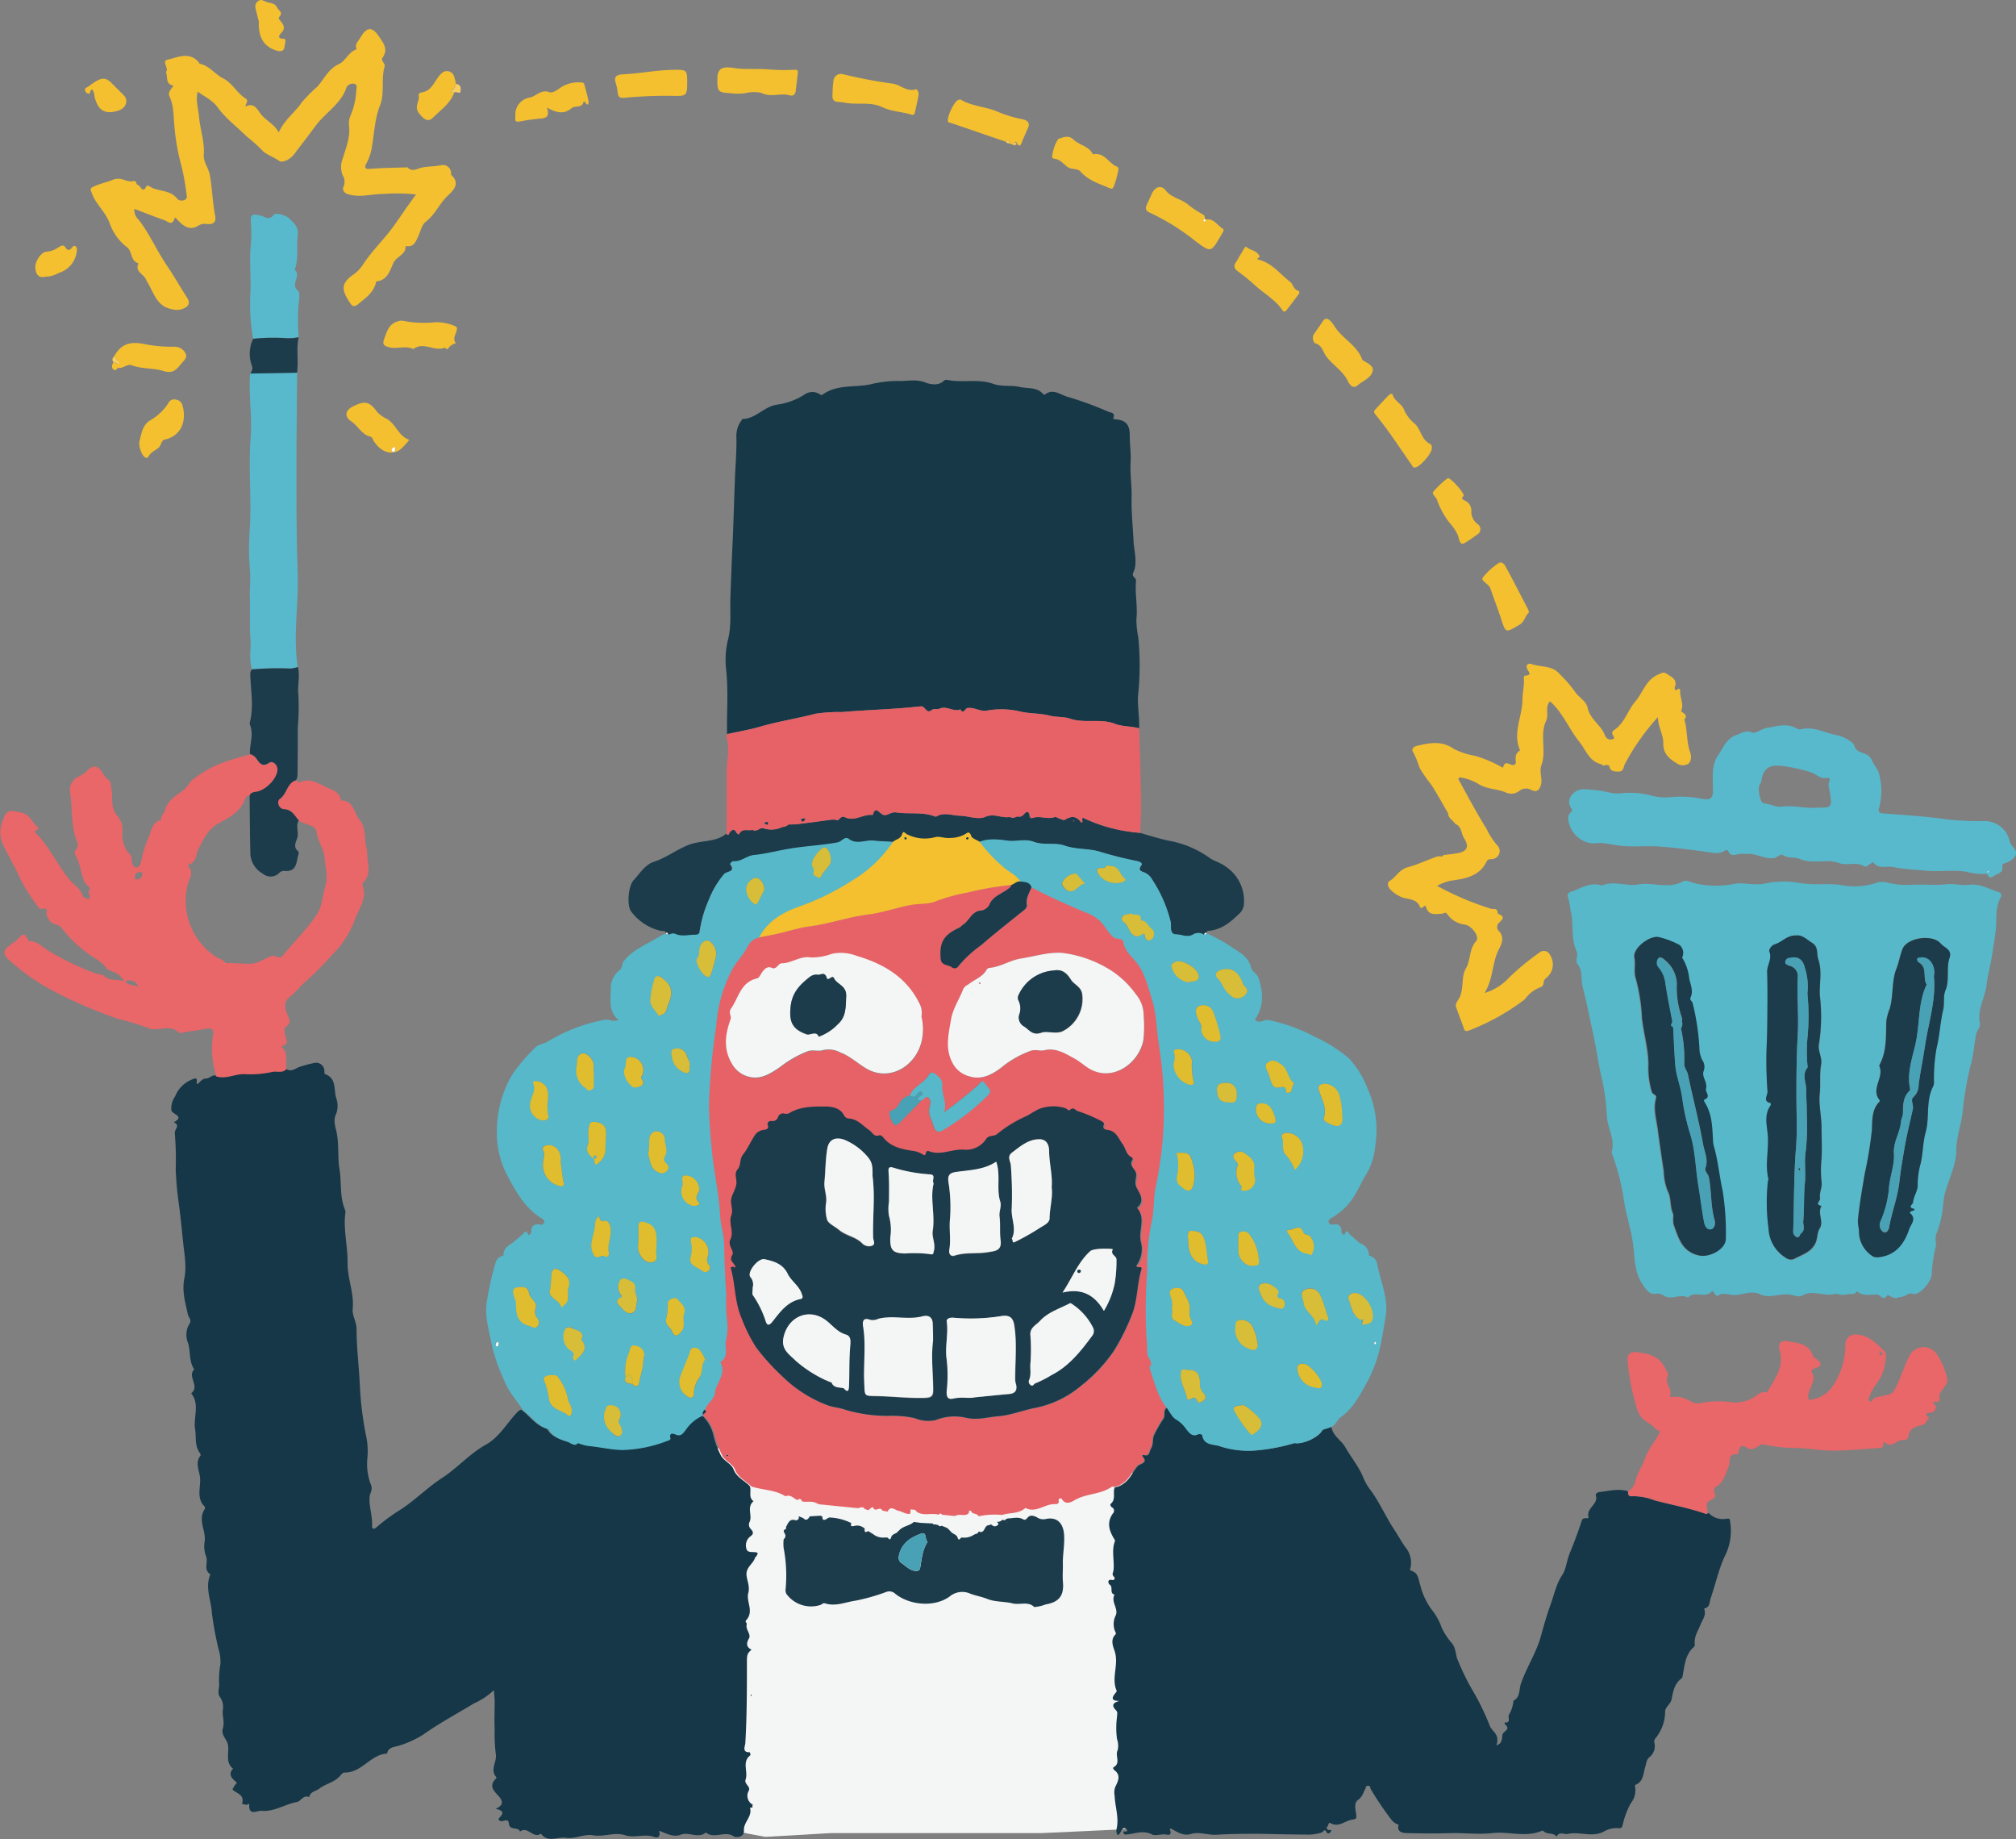 <svg xmlns="http://www.w3.org/2000/svg" viewBox="0 0 330.1 301.05"><rect x="0" y="0" width="330.1" height="301.05" fill="#808080" stroke="none"/><title>Delete confirmation_magic</title><g id="Layer_2" data-name="Layer 2"><g id="Layer_1-2" data-name="Layer 1"><path d="M119.51,299.46c.7.34,5.79,1.24,5.79,1.24l10.83-.62h34.5c.5,0,13.1-.61,13.1-.61l5.57-1s9.2-10.5,10-11.17-6.67-37.17-6.67-37.17l-13.56-17L151,240.8l-27.57-6.18-8.92,3.81s-2.3,26-1.6,26,2.13,29.67,2.13,29.67Z" style="fill:#f4f5f5;"/><path d="M123.22,295.87l-.41.08c.41,1.43-1.07,2.33-1,3.67s-1.48,1.13-1.59,1.05c-1.45-1.1-3.26.47-4.64-.69-1.28,1.09-2.76-.2-4.19.39-1,.42-2.27-.19-3.48-.68.25.77,0,1.33-.86,1-1.55-.51-3.2.22-4.62-.24-1.83-.59-3.52.3-5.27,0-1.52-.28-2.92.63-4.49.4-1.37-.21-2.94.87-4.11-.68-1.24.91-2.17-1.32-3.41-.33-.28-.88-1.71-.08-1.83-1.32s-1.28.22-1.69-.73c.2-.46,1.56-1.23-.48-1.69,1.47-.62,1.11-1.4.47-2.1-.8-.87-1.6-1.66-.44-2.81.06-.06.13-.22.11-.24-1.15-1.25.14-2.56-.11-3.81A27.63,27.63,0,0,1,81,283c-.08-1.44,0-2.88,0-4.32,0-.62-.08-1.24-.13-2a11.37,11.37,0,0,1-3.25,2.17c-2.76,1.67-5.59,3.18-8.25,5.06a16.33,16.33,0,0,1-4,1.85c-.76.25-1.78.2-2,1.31-2.71.12-4.12,3.19-7,3.1-.24,0-.53.37-.75.62-.91,1-2.29,1.21-3.32,2-.56.46-1.49.47-1.67,1.4-1-.41-1.33.68-2,.8-2,.37-3.74,1.64-5.82,1.45-.74-.07-2.08.91-2-1,0-.33-.26,0-.4,0-.3,0-.8-.1-.76-.23.41-1.45-.91-1.6-1.57-2.25-.05-.05.24-.47.38-.72s.47-.29.16-.55c-.7-.61-1.29-1.23-.46-2.16-1.3-1-.63-2.53-.82-3.81-.14-1-1.19-1.66-.85-2.75s-.13-2,0-3.06a2.76,2.76,0,0,0-.52-2.16c-.37-.53-.1-1.34-.08-1.93a14.07,14.07,0,0,1,.2-3.37,7.06,7.06,0,0,0-.33-2.58,55.07,55.07,0,0,1-1.06-5.78c-.11-2.09-1.15-4.14-.29-6.27,0,0,.05-.12,0-.13-1.17-.75-.23-2-.7-3a4.58,4.58,0,0,1-.19-2.39c.21-1.76-1.17-3.51,0-5.25a.44.44,0,0,0,0-.41c-1.41-1.36-.64-3.13-.76-4.69-.09-1.18-.89-2.48.08-3.68.06-.07-.06-.34-.16-.47-.84-1.18-.52-2.54-.73-3.81-.31-1.91.73-3.91-.49-5.69l-.16-.21c1.5-1.14-.69-2.74.5-3.92-.88-1.3-.58-2.87-1-4.29a3.49,3.49,0,0,1,.12-3c.59-.79,0-1.1-.15-1.67-.41-1.93-1-3.77-.59-5.91.41-1.93,0-4.05-.21-6.08s-.43-4.33-.73-6.46c-.25-1.75-.39-3.52-.47-5.25a50.49,50.49,0,0,0-.15-6c-.1-.59,1-1.3-.17-1.79,1.91-1-.3-1.29-.4-2a3.51,3.51,0,0,1,.63-2.25,4.91,4.91,0,0,1,2.89-2.8l.13-.06c1-.42.14,1.23.76.75.43-.33.65-.81,1.33-.81.49,0,.87-.57,1.44-.49,1.58.51,3-.43,4.61-.38a16.11,16.11,0,0,0,4.46-.34c.81-.21,1.77.27,2.43-.5.76.81,1.61.1,2.19-.14a21.08,21.08,0,0,1,2.41-.66,1.37,1.37,0,0,1,1.79,1.23c0,.19,0,.52.06.55,2,.66,1.43,2.64,1.89,4a3.79,3.79,0,0,1,0,2.46c-.66,1.28,0,2.45.13,3.57.29,1.85.09,3.76.38,5.49.38,2.23,0,4.58.92,6.72a.83.83,0,0,1,.06.42c-.38,2.76.38,5.5.35,8.19s1.1,5,.84,7.59c-.11,1.11.63,2.08.63,3.29,0,3.07.4,6.14.54,9.22a54.85,54.85,0,0,0,1.06,8.47,11.9,11.9,0,0,1,.16,3.61,9.39,9.39,0,0,0,.62,4.27c.3.81-.19,1.29-.24,1.89-.13,1.66.51,3.2.4,4.83,0,.59.42.45.67.23a30.85,30.85,0,0,1,4-2.94c2.38-1.54,4.4-3.63,6.81-5.19s4.55-4,7.2-5.47c2.12-1.2,3.31-3.34,4.89-5.06.27-.29.47-.57.87-.63,1.38,1,2.37,2.63,4.19,3.08.69,1.31,2,1.7,3.26,2.1.43.14,1,.8,1.53.15a8.6,8.6,0,0,0,1.63.47c1.86.16,3.66.62,5.59.67a21.85,21.85,0,0,0,7.47-1.52c.23-.07.51-.14.44-.44-.23-.93.52-.74.83-.6.91.44,1.27-.21,1.69-.73a6.42,6.42,0,0,1,2.85-2.36,6.46,6.46,0,0,1,2,3.47,14.66,14.66,0,0,0,1.1,3c.46,1.07,1.79,1.49,2.16,2.45.53,1.38,1.79,1.83,2.66,2.75.35.79-.3,1.83.62,2.48-1.16,1-.16,2.32-.63,3.37a1,1,0,0,0,.16,1.16c.52.55.5.85-.13,1.3a1.84,1.84,0,0,0-.57,1.93c.14.7.91.53,1.47.59a2,2,0,0,1,.35.09c.07.45-.33.61-.43.9-.36,1-1.51,1.51-1.36,2.83.1.93.57,1.76.28,2.88-.37,1.4,1,3-.36,4.46-.22.23.17.47.12.61-.29.88.78,1.63.34,2.38s-.44,1.38.44,1.82c-.67.53-.76.82-.76,1.93,0,4.44,0,8.89-.26,13.33,0,.45-.65,1.59.74,1.52,0,0,.15.44.09.48-1.45,1.09-.33,2.68-.79,4-.26.72.86,1.12.53,1.8a1.65,1.65,0,0,0,.72,2.34.11.11,0,0,0-.13.12Z" style="fill:#153747;"/><path d="M279.43,247.86c.12-.06.34-.2.36-.17a3.16,3.16,0,0,0,2.92.93c.72-.07.52.24.59.58a9.11,9.11,0,0,1-.93,5.65c-1,2.19-1.49,4.57-2.28,6.84-.19.56-.08,1.38-.93,1.59-.13,0-.12.07-.08.2.3,1-.33,1.69-.66,2.53-.4,1-1.1,2-.91,3.22a.49.49,0,0,1-.15.38c-1.46,1.27-1.51,3.08-1.86,4.77,0,.13-.06.3-.15.37-1.16.84-1.4,2.12-1.63,3.39-.15.82-1.07,1.29-1.07,2.06a6.92,6.92,0,0,1-1.67,4.47.85.85,0,0,0-.08.69,2.25,2.25,0,0,1-.81,2.28c-.56.52-.5,1-.68,1.55-.36,1.09-.26,2.46-1.63,3-.05,0-.08.18-.06.27a3.38,3.38,0,0,1-.7,2.75,13.05,13.05,0,0,0-1.3,3.45c-.12.47-.22.67-.69.62a4.11,4.11,0,0,0-2.43.56c-1.89,1-3.93-.05-5.88.38-.61.14-1.4-.49-1.84.44-.49-.64-1.32-.38-1.92-.72-.15-.08-.34-.29-.43-.26-2.66,1.18-5.43.1-8.12.4-2.13.24-4.25,0-6.38,0-2.59.08-5.19.07-7.78,0-.5,0-1.63-.18-1.22-1.36a2.36,2.36,0,0,1-1.19-.81,50,50,0,0,1-3.38-5c-.14-.21,0-.56-.45-.57s-.34.31-.47.54c-.35.61-.47,1.29-1.18,1.78s-.4,1.56-.3,2.33-.06.8-.65.89c-1.18.17-2.19,1.34-3.56.57-.35-.2-.31.37-.49.55s-.19.39.1.55.74-.23.39.36c-.13.22-.45.35-.59.09-.42-.78-.5-.12-.88,0a7.19,7.19,0,0,1-2.63.32c-2.51,0-5-.07-7.54-.12-2.29,0-4.63,0-6.94.15-1.39.1-2.92-.52-4.18-.14s-2.15-.2-3.11-.73c-.39-.22-.52-.16-.34.27s-.17.68-.46.61c-.88-.24-1.91.26-2.55-.06-1.43-.71-2.71-.14-4,0-.26,0-.48.1-.61-.14-.31-.57.24-.26.39-.34.31-.16.09-.28,0-.4a.38.38,0,0,0-.61,0c-.31.28-.32.81-.78,1a1.21,1.21,0,0,1-.21-.94c.47-1.86-.23-3.67-.3-5.51a2.65,2.65,0,0,1,.1-1.43c.44-.92,1-1.9-.14-2.76-.16-.12-.3-.38-.12-.48,1.22-.68.19-1.87.65-2.76a3.25,3.25,0,0,0-.1-1.85,13.44,13.44,0,0,1,0-3.63c0-.44.17-.74-.18-1.1-.58-.59-.75-1.16.57-1.51-1.42,0-1.22-.57-.7-1.22.11-.14.3-.36.25-.45-.9-2.06.34-4.19-.28-6.33-.21-.73-.86-1.94.08-2.87.21-.21-.11-.53-.15-.8a3.17,3.17,0,0,1,.14-2.22c.65-1.15-.81-2.31-.13-3.51-.91-.22-.14-1.29-.85-1.68-.12-.06-.47-.9.45-.72a.31.31,0,0,0,.29-.54c-.39-.37-.12-.69-.07-1,.2-1.6-.37-3.24.24-4.81a.36.36,0,0,0-.06-.27c-.89-1.42-1.37-2.85-.19-4.38a.61.61,0,0,0-.21-.88c-.23-.14-.38-.45-.21-.6.88-.76.27-1.83.64-2.69a3,3,0,0,0,1.39-.57c1.14-.73,1.56-2,2.39-2.91.36-.41,1.81-.45.77-1.59-.12-.13.11-.24.23-.2,1,.3.88-.63,1.16-1.06.45-.69.21-1.67.53-2.26a22.78,22.78,0,0,1,1.48-2.59c.44-.6-.11-1.42.62-1.85.55.69.87,1.59,1.68,2a5.1,5.1,0,0,1,1.48,1.44c.52.64,1,1.39,2,.88a.82.82,0,0,1,.65.12c.23,1.81,2,1.48,3,1.89a14.87,14.87,0,0,0,6,.63,30.6,30.6,0,0,0,6.08-1.18c1.46.26,4.06-1,4.61-2.17l1.41-.46c.23,1.48,1.62,2.17,2.26,3.3,1,1.76,2.35,3.34,3.07,5.26a9.05,9.05,0,0,0,1.24,2c1.41,2,2.37,4.21,3.7,6.23.61.93,1.15,1.9,1.78,2.82a4,4,0,0,1,.94,3.25c-.08.29-.23.58.09.68,1.23.38,1.13,1.42,1.47,2.38a11.41,11.41,0,0,0,1.84,3.95,10,10,0,0,1,1.67,3,10.74,10.74,0,0,0,1.69,2.56c.7.91.55,2,1,2.88a38,38,0,0,0,2.29,4.69,41,41,0,0,1,2.92,6c.36.76,1.25,1.22,1.2,2.2a1.7,1.7,0,0,1-.18.93c.89-.27.95-.89,1-1.64s1.57-.92.39-1.84c0,0,0-.18,0-.28,1.17.14.38-.91.75-1.33a5.59,5.59,0,0,0,.67-2.09s0-.13,0-.14c1.15-.56.9-1.78,1.21-2.7.9-2.68,2.52-5.08,3.27-7.77.49-1.78,1-3.58,1.62-5.29s.91-3.33,1.93-4.86c.59-.89.71-2.32,1.18-3.47.73-1.78,1.41-3.59,2-5.41.23-.68,1.21-.13,1.09-.55-.42-1.51,1.67-2.07,1.2-3.55-.09-.29.31-.52.57-.55,1.56-.18,3.12-.61,4.7-.14,0,.44-.06.91.72.82a9.83,9.83,0,0,1,3.65.69C273.79,246.37,276.67,246.89,279.43,247.86Z" style="fill:#153747;"/><path d="M119.05,120.17c-.07-3.51.23-7-.15-10.53a14.13,14.13,0,0,1,.3-4.92c.6-2.3.31-4.7.4-7,.11-2.9.21-5.84.35-8.74.17-3.64.25-7.28.4-10.92.09-2.2.29-4.4.22-6.61a4.24,4.24,0,0,1,.86-2.65c.05-.08.11-.22.16-.22,2.21,0,3.52-2.11,5.82-2.36a11.26,11.26,0,0,0,4.22-1.56,2.25,2.25,0,0,1,2.45-.22c.16.11.38.33.64.14,2.36-1.69,5.17-1.12,7.76-1.65a18.44,18.44,0,0,1,4.49-.56c1.5.07,3-.37,4.56.25.57.23,2.08.64,3-.27a.67.67,0,0,1,.52-.17c2.5.55,5.09-.24,7.62.67,1.3.47,2.86.18,4.28.49s2.74,0,3.79,1.09c.09.09.28.22.31.2,1.38-1.15,2.63.05,3.82.35a55.86,55.86,0,0,1,6.63,2.43c.37.15,1.18.15.79,1-.05.12.06.21.32.23,1.74.14,2.39.85,2.38,2.74,0,1.43.22,2.86.14,4.26-.12,2,.22,3.88.16,5.83-.06,2.35.21,4.77.32,7.14.08,1.69.73,3.49-.07,5.2-.27.58.52.77.47,1.26-.19,2.12.3,4.22.06,6.35a15.75,15.75,0,0,0,.31,2.91,46.85,46.85,0,0,1,0,9.19c-.21,1.86.23,3.8.14,5.71-1.32-.38-2.72-.26-4-.76-2.36-.9-4.92,0-7.35-.84-1-.33-2.27-.22-3.25-.47-1.65-.43-3.32-.31-4.95-.7a13.15,13.15,0,0,0-5.42-.13c-1.06.19-2-.6-3.16-.42-.34.05-.68,1.13-1.15.2l0-.11v.13c-1.15.47-2.22-.66-3.43-.12-.35.16-.86-.1-1.31.25-.84.65-1-.7-1.73-.63-1.07.1-2.16.21-3.21.29-3.23.25-6.47.36-9.7.64a25.33,25.33,0,0,0-4.36.28c-3,.79-6.1,1.25-9.1,2.13C122.65,119.48,120.83,119.76,119.05,120.17Z" style="fill:#173847;"/><path d="M191,230.38c-.72.42-.18,1.24-.62,1.85a22.78,22.78,0,0,0-1.48,2.59c-.32.59-.08,1.57-.53,2.26-.29.44-.18,1.37-1.16,1.06-.12,0-.36.07-.23.2,1,1.14-.41,1.19-.77,1.59-.83.94-1.25,2.18-2.39,2.91a3,3,0,0,1-1.39.57c-.14,0-.33-.09-.42,0-1.77,1.25-4.06,1.06-5.93,2.11-.51.28-1.54,1-2.23-.14-.17-.28-.54.06-.52.18.15.68-.29.67-.71.67-1.61,0-3,1.51-4.73.63-1.07,1-2.55.72-3.81,1.15a12.08,12.08,0,0,0-3.57.16.58.58,0,0,0-.27.07c-.2-.52-.83-.33-1.13-.68-.07-.17-.18-.33-.37-.23s-.06.23-.09.35c-.59.67-1.45.06-2.1.44a.14.14,0,0,0-.18.06l-2.1-.21c-.19-.24-.38-.28-.56,0-1.19-.38-2.54.31-3.66-.54-.19-.44-.64-.21-.95-.37l-.24-.13s-.06,0-.09,0l.35.06-.08.82c-.71.12-1.26-.35-1.9-.48s-1.28-.94-1.81.13l-.85-.17c-.34-.74-1,.17-1.43-.31,0-.18-.12-.27-.31-.21l-.57.46-.58-.2c-.33-.55-.77-.14-1.16-.14l-6.29-.63-.33-.13c-.76-.46-1.62-.21-2.43-.32-.19-.29-.35-.66-.77-.24-.66-.22-1.14-1-2-.62-1.71-1.1-3.77-1-5.6-1.62-.86-.93-2.12-1.37-2.66-2.75-.37-1-1.7-1.38-2.16-2.45a14.66,14.66,0,0,1-1.1-3,6.46,6.46,0,0,0-2-3.47h0c0-.33.89-.37.28-.9.31-1.08,1.54-1.73,1.64-2.77.17-1.72,2-3.15.87-5.07,1.4-.81.78-2.23.89-3.36a9.41,9.41,0,0,0,.27-3.09,27.22,27.22,0,0,1-.17-4.5c-.16-2.69-.3-5.38-.34-8.08,0-1.68-.58-3.28-.66-4.93-.17-3.52-1-6.94-1.33-10.43-.26-2.64-.49-5.27-.5-7.91a108.25,108.25,0,0,1,1.18-12.71,23.36,23.36,0,0,1,2.75-9.5c.5-.84,1.11-1.53,1.66-2.3.76-1.06,1.07-2.48,2.67-2.69.94-.19,1.88-.36,2.81-.56,1.84-.39,3.71-1,5.47-1.25,3.24-.41,6.29-1.52,9.51-1.93,2.32-.29,4.58-1.07,6.88-1.54,1.45-.29,3.09-.09,4.38-.68a29.4,29.4,0,0,1,5-1.37,50.5,50.5,0,0,1,7.31-1.26.91.91,0,0,1-.4.56c-1.07.9-2.63,1.21-3.21,2.75a2,2,0,0,1-1.18.87c-1.67,0-2,1.65-3.11,2.33-.22.13-.36.38-.64.5-2.55,1.15-3.27,2.41-3,5.07.1,1.15,1.18.93,1.78,1.36a.72.72,0,0,0,1.12-.17,19.5,19.5,0,0,1,3.71-3.42c2.14-1.86,4.4-3.62,6.62-5.42.38-.31.94-.61.85-1.24-.16-1.08.45-1.93.78-2.86,2.89,1.51,5.85,2.85,8.86,4.11a7,7,0,0,1,2.29,1.33c.86.82,1.34,1.89,2.22,2.68.56.5,1.57.1,1.67.79.21,1.48,1.36,2.38,2.13,3.35,1.47,1.86,1.9,4,2.58,6.12s.73,4.63,1.06,7a66.19,66.19,0,0,1,.88,11.93,61.57,61.57,0,0,1-1.32,11.67c-.43,1.86-.22,3.88-.68,5.73a37.49,37.49,0,0,0-.73,8.06,87,87,0,0,0-.12,10.85c.09.94.07,1.89.17,2.83.08.73,1.07,1.34.28,2.19,0,0,.09.16.12.25C189.07,226.24,189.55,228.53,191,230.38ZM149,179.32a2.15,2.15,0,0,0-1,.46c-.84.48-.79,1.68-2,2-.71.18-.27,1.32.14,2s.72.43,1.06.09c1.23-1.22,2.44-2.48,3.65-3.72.36-.21.74-.77,1.07-.51a1.21,1.21,0,0,1,.32,1.3,3,3,0,0,0,.19,2.34c.4.68.39,2.56,1.83,1.78a36.8,36.8,0,0,0,7.47-5.81c.81-.76-.29-1.35-.57-1.94s-.71,0-1,.28a72,72,0,0,1-5.69,4.53c.63-1.58-.42-3-.26-4.52.09-.82-.6-1.37-1.22-1.84a.6.6,0,0,0-.9.12C151.37,177.3,149.57,177.76,149,179.32Zm8.79-17.4c-.62,1.67-1.67,3.11-2,5-.45,2.65-1.09,5.14.56,7.63a4.37,4.37,0,0,0,2.52,1.69c2.1.65,4-.52,5.47-1.72a16.31,16.31,0,0,1,4.33-2.42c.86-.37,1.62,0,2.35-.14,1.93-.49,3.43.52,4.94,1.32.93.5,1.77,1.31,2.68,1.8,3.72,2,7.88-1,8.64-4.77a20.59,20.59,0,0,0,0-4,5.41,5.41,0,0,0-1.3-3.55,14.94,14.94,0,0,0-4.25-4A19.35,19.35,0,0,0,174,156c-2.28-.19-4.57.57-6.85.92-1.71.26-3.28,1.35-5.08,1.52a.7.7,0,0,0-.5.27c-.65,1.23-2,1.62-2.95,2.44A1.85,1.85,0,0,0,157.76,161.92Zm-37.63,45.51c-.19,0-.49,0-.43.23.74,2.69.62,5.57,1.75,8.16a25.64,25.64,0,0,0,2.37,4.77,36,36,0,0,0,4.33,4.79,21.22,21.22,0,0,0,7.28,4.67c1,.38,2,.41,3,.77a24.21,24.21,0,0,0,7.11,1,17.06,17.06,0,0,1,4.27.38,5.74,5.74,0,0,0,3.43.31,8.22,8.22,0,0,1,4.84-.4c1.94.48,3.65-.09,5.41-.23,2-.17,4.06-1,6.07-1.37a16.56,16.56,0,0,0,7.39-3.55,25.72,25.72,0,0,0,5.44-5.75,36.11,36.11,0,0,0,2.89-5.75c1-2.44.87-5.12,1.64-7.61.11-.35-.16-.38-.42-.37l-.21-.23a4.53,4.53,0,0,0,.63-3.75c-.44-1.87.88-3.9-.63-5.57,1.37-1.11.44-2.37-.06-3.3s.16-1.66-.12-2.48-1.2-1.2-.53-2.12c0-.06-.06-.33-.15-.37-.92-.41-1-1.46-1.49-2.15-.72-1-1-2.2-2.53-2.34-.27,0-.87-.21-.53-.87.1-.19-.17-.49-.49-.61a24.16,24.16,0,0,0-3.74-1.57c-.45-.09-.72-.83-1.34-.19-.18.18-.48-.22-.74-.31a6.57,6.57,0,0,0-3.6-.09c-1.16.26-2.12,1.15-3.11,1.54a20.67,20.67,0,0,0-4.52,2.83c-.55.4-1.36.07-1.79.85a3.92,3.92,0,0,1-3.71,1.65c-1.92-.07-3.76,1-5.67.24-.21-.08-.39.12-.42.3-.14.61-.39.3-.7.15a4.08,4.08,0,0,0-1.2-.44c-1.94-.27-3.84-.59-5.14-2.29-.13-.17-.46-.37-.59-.31-.87.37-1.15-.49-1.63-.81-1.06-.7-1.89-1.8-3.29-1.92a1,1,0,0,1-.85-.47c-.65-1.43-2.32-1.49-3.26-1.5-1.84,0-3.86,0-5.58,1a1.09,1.09,0,0,1-.88.17.87.87,0,0,0-1.08.5.94.94,0,0,1-1.1.7c-.44-.06-.73.34-.63.6.28.75-.29.81-.68.86a2,2,0,0,0-1.49,1c-.65,1-1.12,2.11-1.83,3s-.28,1.75-.9,2.44-.2,1.42-.2,2.16c0,.92-.71,1.82-.87,2.77s.37,1.7,0,2.7c-.46,1.19.51,2.6-.13,3.87-.5,1,.72,1.85.31,2.54-.52.89.13,1.16.4,1.67Zm30.75-41a3.33,3.33,0,0,0-.38-2.19c-2.13-4.26-5.92-6.42-10.24-7.69a7.12,7.12,0,0,0-4-.34,9.61,9.61,0,0,1-3.42.61c-1.85-.32-3.17,1-4.82.95-.58,0-.78,1.14-1.63.76s-1.15.12-1.54.64-.52,1-.88,1.08c-2.69.6-3,3.13-4.25,4.92-.51.73.12,1.17-.09,1.77-.9,2.5-1.25,4.93.32,7.43a4.37,4.37,0,0,0,2.8,2c1.85.49,3.47-.61,4.89-1.55a18,18,0,0,1,4.66-2.67c.9-.27,1.71.08,2.48-.17a4.09,4.09,0,0,1,2.84.39c1.63.61,2.91,1.88,4.38,2.7,3.75,2.08,8-.52,8.94-4.67A8.94,8.94,0,0,0,150.88,166.41Zm-31.91,72,.24-.11c0-.06-.07-.17-.13-.18s-.14.05-.22.08Z" style="fill:#e66267;"/><path d="M313.37,211.87c-.52-.29-1,0-1.43.24s-.92.22-1.37.36c-.65.2-1.39-.65-1.54-.43-.71,1.07-1.08-.07-1.6-.1-1.14-.07-2.35.35-3.35-.56-.46.73-1.21.36-1.77.52-.78.24-1.48-.17-1.89-.07-1.79.47-3.62-.77-5.36.28-.39.24-1.12,0-1.66-.1-1.73-.46-3.54.66-5.15-.11-1.41-.67-2.74,0-4,.11-.95.08-2-.53-2.88.06-.31.2-.51-.13-.68-.36s-.26-.47-.38-.33c-1.07,1.28-2.8-.16-3.89,1,0,0-.1.06-.13,0-1.24-.66-2.63.57-3.86-.3a2,2,0,0,0-1.46-.27c-.93.11-1.54-.82-2.12-1.73-1.3-2-1.16-4.38-1.47-6.56-.37-2.58-1.24-5-1.56-7.57a37.88,37.88,0,0,0-1.84-7,.81.81,0,0,1-.07-.42c.61-2.14-.81-4-.82-6.15a35.14,35.14,0,0,0-1-6.65c-.47-2.3-.81-4.63-1.32-6.93s-1-4.87-1.61-7.21c-.35-1.24.05-2.64-.85-3.76-.48-.59.17-1.37-.15-2.06-1-2.13-.41-4.5-1-6.72a14.48,14.48,0,0,0-.39-2.11.63.63,0,0,1,.39-.93c1.58-.5,3-1.58,4.82-1.13a1,1,0,0,0,.57,0c1.89-.69,3.84.25,5.64-.08,2.47-.46,5,.84,7.46-.55.45-.26,1.55.33,2.37.46a15.72,15.72,0,0,0,5.88,0c1.22-.27,2.68.11,4,.05.94,0,2-.39,2.83-.37a15,15,0,0,1,2.93,0,21.86,21.86,0,0,0,4.35.37,24.78,24.78,0,0,1,3.18.07,11.59,11.59,0,0,0,6.31-.39,3.55,3.55,0,0,1,1.68.08,12.46,12.46,0,0,0,3.94.31c1.85-.08,3.74.13,5.52-.07,1.33-.15,2.56.25,3.78.09,1.83-.24,3.25.7,4.83,1.19a.55.55,0,0,1,.38.8c-1,1.76-.65,3.81-.87,5.64-.18,1.47-.45,3.08-.69,4.55-.21,1.29-.64,2.78-.76,4-.21,2.2-1.59,4.17-1.13,6.44.15.75-.51,1.22-.63,1.94-.29,1.63-.42,3.32-.86,4.89a56.07,56.07,0,0,0-1.36,8c-.25,2-1,3.89-1,6s-1,4.27-1.68,6.37a12.08,12.08,0,0,0-.49,2.67,16.36,16.36,0,0,1-1.1,4.66c-.33.83.1,1.48-.14,2.25a22.37,22.37,0,0,0-.61,4.28C316.25,209.85,314.49,211.87,313.37,211.87Zm-19.27-58.74c-1.53-.05-2.34,1.12-3.49,1.54-.61.22-1,.94-.87,1.16.52,1.24-.42,2.27-.35,3.42.09,1.57.07,3.2.05,4.72,0,2.13,0,4.29-.09,6.44a65.15,65.15,0,0,0,.1,8.32c.06.67-.86,1.62.54,1.93a.73.73,0,0,1-.05.4c-1,1.42-.63,3.11-.47,4.56.27,2.49-.48,5,.12,7.41,0,.17-.06.38-.09.57a31.78,31.78,0,0,0,.12,7.6,5.84,5.84,0,0,0,2.73,4.71,1.43,1.43,0,0,0,1.36.28c1.36-.7,3-1.15,3.63-2.74.31-.73.2-1.56.66-2.31.69-1.12-.43-2.47.28-3.65-1.18-.22-.15-.84-.23-1.26-.17-.93.38-1.82.24-2.7a18.17,18.17,0,0,1,0-3.81c.08-1.69,0-3.37,0-5,0-1.86-.49-3.84-.3-5.54s-.07-3.25.23-4.85c.21-1.16-.59-2.28-.35-3.36A29,29,0,0,0,298,163c-.11-2,.43-4-.27-6-.29-.86.09-2-.94-2.61C295.89,153.84,295.14,153,294.11,153.14Zm25.1,3.7c.51-1.42-.88-1.7-1.44-2.39-1.31-1.59-5.47-1-6.26.87-.42,1-.59,2.17-1,3.23-.82,2.08-.46,4.38-1.1,6.55a8.87,8.87,0,0,0-.55,2c-.13,2.4.1,4.88-1.08,7.13,0,.08-.1.21-.07.27.85,1.86-1.51,3.75.07,5.6,0,0,0,.2-.08.26-1.27,1.31-1.13,3.07-1.21,4.62a65.23,65.23,0,0,1-1.17,7.14c-.41,2.5-.87,5-1.11,7.52-.07.69.19,1.41.17,2.12a4.78,4.78,0,0,0,2.36,3.94,2.19,2.19,0,0,0,1.13.05c2.68-.4,4-2.34,4.74-4.61.22-.67,1.24-1.64.14-2.56-.19-.16.16-.35.42-.39s.44-.26.19-.32c-1.11-.29-.16-.72-.13-1.09.09-1,.8-1.91.75-2.81a13.11,13.11,0,0,1,.55-3.68c.37-1.65.35-3.34.79-5,.68-2.48,0-5.2,1.26-7.58a1.85,1.85,0,0,0,.1-.83,28.15,28.15,0,0,1,.43-5.37c.52-2.07.59-4.2,1.08-6.25.26-1.08,0-2.22.37-3.2C319.27,160.4,318.64,158.52,319.21,156.84Zm-43.79-.08a1.67,1.67,0,0,0-.55-2.05,14.33,14.33,0,0,0-3.33-1.26c-1.36-.36-4.27,1.77-4,3.35.24,1.17-.15,2.33.24,3.44a29.66,29.66,0,0,1,1,6.48c.29,2.53,1,5,1.06,7.57a13.69,13.69,0,0,0,.56,4.5c.16.47.87.39.68,1.06-.48,1.66,0,3.3.27,4.93.31,2.32.65,4.64,1,7a9.61,9.61,0,0,0,.62,3.17c.66,1.2.33,2.55.9,3.76.14.29-.12,1.2.15,1.94.79,2.15,1.35,4.3,4.11,4.91,1.72.38,4.44-1,4.36-2.81a44.26,44.26,0,0,0-.5-7.64c-.53-2.47-.76-5-1.46-7.43a3.74,3.74,0,0,1-.13-.83c-.14-2.2-.11-4.44-1.39-6.39a.88.88,0,0,1-.1-.39c1.25-.43.18-1.24.33-1.76.31-1.11-.79-1.94-.36-3a1.93,1.93,0,0,0-.28-1.78,4.75,4.75,0,0,1-.44-2,39.32,39.32,0,0,0-1.11-7.29c-.09-.31-.52-.51-.34-.89.52-1.11,0-2.12-.22-3.17A7.85,7.85,0,0,0,275.42,156.76Z" style="fill:#56b8c9;"/><path d="M46.92,175c-.67.77-1.63.29-2.43.5a16.11,16.11,0,0,1-4.46.34c-1.56-.05-3,.88-4.61.38a15.28,15.28,0,0,1-.51-7c.11-.57-.25-1-1-.83-1.33.25-2.68.43-4,.64-.19,0-.48.16-.55.09-1.48-1.64-3.46-.09-5.17-.86a47.92,47.92,0,0,0-5-1.51,77.24,77.24,0,0,1-9.92-4.24A34.5,34.5,0,0,1,1.32,157c-.65-.59-.9-1.32,0-2a8.37,8.37,0,0,1,1.11-.85c.71-.32,1.4-2.33,2.24-.11,1.41,0,2.31,1,3.34,1.65a47.53,47.53,0,0,0,7.19,3.5,10.5,10.5,0,0,0,1.76.44c.87,1.07,2.07.56,3.36,1-.76-1.36-1.84-1.54-2.77-1.95-.82-1.31-2.26-1.87-3.41-2.78A21.22,21.22,0,0,1,10,151.81c-.42-.57-1.59-.38-2-1.31-.15-.34-.48-.65-.39-1,.18-.73-.12-.86-.73-.7a.49.49,0,0,1-.59-.28,32.81,32.81,0,0,1-2.95-4.59c-.84-2-2-3.84-2.93-5.81a5.06,5.06,0,0,1,.1-3.94C1.1,132.27,2,132.75,3.38,133c1.58.29,1.86,1.65,2.81,2.42.34.27-.08.34-.21.48s-.53,0-.15.42c2.22,2.24,3.5,5.15,5.47,7.58.76.94,1.93,1.53,2.28,2.83.06.23.62.33,1,.5.43-.59-.48-1.24.23-1.78.11-.08-.72-.49-1-1.12-.57-1.34-.65-2.81-1.34-4.09-.18-.34-.44-.76,0-1.19a1.25,1.25,0,0,0,.1-1.37c-1-2.58-.66-5.35-1.1-8A2.39,2.39,0,0,1,13,127.07a4.57,4.57,0,0,0,1.47-1.1c1.1-.93,1.75-.35,2.31.52a4.19,4.19,0,0,0,1,1.21c.47.35.35.82.45,1.3.33,1.53-.25,3.24,1.06,4.63a3.47,3.47,0,0,1,.73,2.67,5.07,5.07,0,0,0,.77,3c.36.48.87.72.78,1.51,0,.31.2,1.21.76,1.2s.69-.7.84-1.22a16.83,16.83,0,0,1,1-3.32c.61-1.17.57-2.85,2.26-3.29-.17-.64.45-1,.55-1.44.43-1.8,1.94-2.51,3.16-3.48.57-.46.81-1.12,1.34-1.58a18.31,18.31,0,0,1,6.06-3.19c1.12-.39,2.28-.68,3.42-1a1.77,1.77,0,0,1,.95.59c.55.69.9,1.69,2.21.82.53-.35,1.41.24,1.36,1.16-.07,1.39-1.71,3.09-3.08,3.51-.5.15-1.19,0-1.49.69-.66-.07-.78.58-.93.91-.79,1.8-2.5,2.69-4,3.51-1.9,1-2.67,2.7-3.52,4.4-.43.85-.23,2-1.46,2.42-.1,0-.24.25-.23.26,1.15,1.12.08,2.32-.1,3.31a11,11,0,0,0,4.52,11.45c.52.4,1.32.46,1.7,1.13a.53.53,0,0,0-.11.07s0,.05,0,.08l.09-.16c1.34,0,2.67.11,4,.14s2.38-.88,3.58-1.27c.71-.23,1.27.66,1.89-.11,1.82-2.24,3.93-4.28,5.51-6.66.91-1.37,1-3.26,1.48-4.92.38-1.43-.07-2.84-.16-4.26-.1-1.59-1.13-2.76-1.32-4.31-.17-1.33-2-1.17-2.93-1.94-.69-.76-1.08-1.77-2.41-1.84-.89-.05-1.26-1.28-.69-1.69,1.17-.83,1.16-2.6,2.66-3.06.2.13.47.41.58.35,1.53-.7,2.79,0,4.1.67,1.09.56,2.46.74,2.67,2.3,2.13-.05,2.13,2.1,3.06,3.19s.8,2.62,1,4a8.81,8.81,0,0,1,.24,1.4c0,1.64.77,3.39-.65,4.84a.62.62,0,0,0-.11.53c.77,2.12-.65,3.79-1.27,5.56a15.58,15.58,0,0,1-3.67,5.7,54.12,54.12,0,0,1-4.12,4.19c-1.06.87-1.85,1.94-2.89,2.78s-.77,1.83-.36,2.85c.27.69.76,1.36-.25,2-.38.23-.21.87-.13,1.34.12.66.77,1.45-.45,1.78,0,0-.1.22-.07.25C47.27,172.41,46.67,173.77,46.92,175ZM22.67,161.66a1.48,1.48,0,0,0-2.13-1C21,161.48,22.11,161.06,22.67,161.66Zm.67-18.74s-.19-.14-.45-.16c-.54,0-.73.32-.8.78,0,.28,0,.44.36.42C22.95,143.93,23.23,143.68,23.35,142.92Z" style="fill:#e96669;"/><path d="M329.46,138.48a2.31,2.31,0,0,1-.42-.89,4.21,4.21,0,0,0-4.31-3.17,48.9,48.9,0,0,1-5.72-.26c-3.55-.5-7.13-.74-10.7-1-.71-.06-.8-.37-.62-.93a10.71,10.71,0,0,0,.1-5.07c-.17-1.19-1-1.93-1.36-2.83-.62-1.37-2.37-.74-2.82-2.29-.17-.6-1.81-1.5-2.77-1.67-2-.34-3.79-1.5-5.89-1a1,1,0,0,1-.69-.08c-1.67-1-3.34-.38-5-.11-.86.14-1.83.95-2.31.75-1.12-.47-1.8.11-2.67.41-1.57.56-2.1,2.05-2.91,3.22-1.21,1.74-.88,3.86-.89,5.84,0,1.25-.38,1.59-1.62,1.41a17.68,17.68,0,0,0-4.95-.35,8.79,8.79,0,0,1-3.3-.17,13.73,13.73,0,0,0-5.07-.43c-1.51.2-2.74-.39-4.09-.49-1.12-.08-2.36-.38-3.26.1s-1.82,1.61-.82,3c.17.23-.18.51-.35.73a1.3,1.3,0,0,0-.21,1.1,4.48,4.48,0,0,0,3.65,3.74,9.44,9.44,0,0,0,1.52-.05c1.42.08,2.79.46,4.19.54,1.94.1,3.9-.09,5.84.07,2.82.23,5.64.61,8.44,1a2.77,2.77,0,0,0,1.67-.17c.49-.27.65-.51,1,.13s1.07.36,1.6.24a8.61,8.61,0,0,1,1.2,0c1.53-.16,2.84.77,4.36.7.69,0,1.2-.82,1.63-.53.9.59,2,.3,2.72.61,2.17,1,4.42-.09,6.52.71,1.29.49,2.78-.28,4.08.52.32.2.61-.18.9-.33s.57-.35.58-.33c.91,1.26,2.3.5,3.42.82a34.81,34.81,0,0,0,4.59.49c2.36.35,4.84-.11,7.2.24a10.11,10.11,0,0,0,3.48.34c.1.6.57.72.93.44.57-.43,1.66-.51,1.54-1.49-.08-.65.11-.56.58-.73C330.3,140.48,330.53,139.52,329.46,138.48Zm-32-6.27c-1.81.21-3.81-.46-5.9-.14-.65.1-1.8-.48-2.79-.57-.55-.05-1-2.32-.67-3a2.14,2.14,0,0,0,.3-.62c.25-1.91,1.13-2.71,3.15-2.52a25.86,25.86,0,0,1,4.94,1.06c.92.27,1.62,1.22,2.72.92a.33.33,0,0,1,.37.46c-.37.73,0,1.4.07,2.09C300,132.18,299.91,132.24,297.46,132.21Zm28,10.69.06-.32.16.1Z" style="fill:#58b9cc;"/><path d="M279.43,247.86c-2.76-1-5.64-1.49-8.45-2.25a9.83,9.83,0,0,0-3.65-.69c-.78.09-.68-.38-.72-.82,1.05-.53,1.11-1.62,1.46-2.56s.91-1.68,1.2-2.57c.54-1.7,1.77-3,2.58-4.68-.46,0-.86-.48-1.15-.78-.45-.46-1.08-.66-1.6-1.15-1.07-1-1.19-2.28-1.53-3.41a34.47,34.47,0,0,1-1.07-6.37c-.06-.65.33-1.38,1.47-1.23,1.87.24,3.57.56,4.58,2.41.28.52.7,1.21.53,1.55-.62,1.18.78,2,.39,3.1-.14.4.35.25.61.25a4.69,4.69,0,0,1,2.66.7,2.37,2.37,0,0,0,1.93.29,14.38,14.38,0,0,1,4.91-.08,6,6,0,0,0,3.45-.74c.71-.35,1.22-1.16,2.19-.89.05,0,.16-.1.21-.18,1.18-2,2.7-4,2-6.61-.34-1.29.09-1.8,1.4-1.56,1.58.29,3.35.37,4,2.32.08.24.38.42.61.59.81.59,1,1.1-.16,1.46-.33.1-.8.33-.62.63,1,1.7-1,2.9-.5,4.57a5.1,5.1,0,0,0,3.75-2,12,12,0,0,0,2.25-7,1.58,1.58,0,0,1,1.69-1.69c2.05,0,3.48,1.52,4.79,2.82.38.37.06,2-.24,3.06-.45,1.6-1.78,2.67-2.27,4.23-.11.36-.31.58,0,.79s.44-.06.59-.35,1.7-.49,2.65-.76c.73-.2,1-1.07,1.34-1.74.67-1.47,1.16-3,1.88-4.46a2.62,2.62,0,0,1,4.56-.37,12,12,0,0,1,1.7,4.06,1.31,1.31,0,0,1-.31,1.06c-.41.71-1.2,1.25-.94,2.25a.32.32,0,0,1-.3.4h-.14c-1.31,0-.12.54-.16.81-.09.58-.26.93-1,1s-.88.36-.11.74c-.34.46-.55,1.12-1.11,1.27-1.1.29-2.19.46-2.29,1.93a.74.74,0,0,1-.76.55c-1.09-.25-1.89,1.47-3.09.39-.25-.22-.28.24-.29.44,0,.42-.33.43-.6.45-2.49.16-5,.42-7.49.44-1.86,0-3.73-.31-5.59-.43a26.56,26.56,0,0,1-5.89-.58c-.39-.11-.62.13-.9.3-.53.33-1.15.66-1.73.28-.95-.62-1.34-.3-1.51.68,0,.13-.11.37-.15.36-1.71-.21-1.1,1.32-1.44,2-.55,1.18-.75,2.53-2,3.27a.65.65,0,0,0-.37.84c.41.85,0,1.12-.76,1.46C279,246.11,279.87,247.18,279.43,247.86Zm28.51-26.57c-.1,0-.26-.11-.28-.09s0,.18.13.22-.11.57.26.42S308.15,221.46,307.94,221.29Z" style="fill:#e96669;"/><path d="M32.37,15c-.37,1.49.11,2.79.22,4.1.17,2.08.93,4.09.78,6.22-.09,1.24.81,2.18,1,3.4.38,2.2.44,4.43.86,6.62.2,1.05-.31,1.39-1.23,1.35a2.12,2.12,0,0,0-1.39.17c-1.52,1-2.57.18-3.56-.89-.14-.15-.37-.53-.47-.2-.4,1.3-1.13.46-1.67.27-1.63-.57-3.24-1.21-4.91-1.85A2.19,2.19,0,0,0,22.73,36c1.78,2.32,2.93,5,4.57,7.43,1.06,1.55,2,3.19,3,4.78.41.65,1,1.36.27,2a2.73,2.73,0,0,1-2.4.41c-2.52-.44-2.94-2.66-4-4.36-.14-.22-.23-.48-.38-.72-.47-.76-1.74-1.18-1.1-2.43-1.36-.35-1-2-1.9-2.64A8.44,8.44,0,0,1,18,36.66c-.7-2-2.35-3.23-3-5.12-.17-.48-.33-.66.22-.94,1.06-.53,2.26-.75,3.26-1.17,1.37-.57,2.25.49,3.35.22.58-.14.43.62.78.65s.79,1.56,1.38.13c0,0,.29-.05.38,0,1.38,1,3.43.55,4.61,2.06a1,1,0,0,0,1.19.25c.61-.21.4-.76.35-1.1a36.08,36.08,0,0,0-.91-4.86,35,35,0,0,1-1.06-6.25c-.17-1.53-.07-3.2-.77-4.67-.37-.78.26-1.23.62-1.85-1.35-.23-.91-1.4-1.21-2.2,0,0,0-.09.06-.13.36-.63-.85-1.68.23-1.92,1.63-.36,3.43-1.34,5,.35.09.1.14.31.24.33,1.57.32,2.46,1.71,3.8,2.38,1.54.77,2.26,2.41,3.68,3.29.61.38,0,.82,0,1.35,1.3-.77,1.95.43,2.39,1.05.86,1.2,2.27,1.72,3.06,3.17.91-2.1,2.69-3.29,3.76-4.92A25,25,0,0,1,52,14.15c1.09-1.25,1.78-2.88,3.52-3.67,1.06-.48,1.56-2,2.88-2.41-.39-.85.31-1.34.64-1.95,1-1.75,1.92-1.79,3-.16.73,1.08,1.58,2.08.6,3.48-.35.5.49.95.34,1.46-.63,2.08.06,4.3-.76,6.36s-.94,4.46-1.31,6.71A8.41,8.41,0,0,1,60,26.75c-.28.49-.38,1,.59.89,2-.16,4-.17,6-.24,0,0,.12-.05.13,0,.77.79,1.45.25,2.29.05s2.06-.19,3.09-.38a1.35,1.35,0,0,1,1.76,1.18c0,.14,0,.35.05.42,1.58,1.44.17,2.63-.62,3.39-1.35,1.29-2.05,3.07-3.57,4.24-.67.51-.87,1.63-1.28,2.48s-.67,1.6-1.76,1.53a1.2,1.2,0,0,0-.27,0c.06,1.41-1.49,1.64-2,2.74s-.91,2.74-2.62,3c-.23,0-.22.17-.27.37-.44,1.57-1.74,2.42-2.9,3.39-.53.44-.9.4-1.27-.16-1.19-1.85-1.84-3.06.43-4.64a6,6,0,0,0,1.64-1.67C61,40.91,63.1,39,64.7,36.68c1.09-1.56,2.16-3.15,3.42-4.85a30,30,0,0,0-5.49-.07c-1.83,0-3.63.6-5.52.07-.9-.25-1.08-.81-.86-1.27a2,2,0,0,0-.17-1.92,3.87,3.87,0,0,1,.08-2.81c.49-1.64,1.2-3.34,1-5.14a3.27,3.27,0,0,1,.26-1.83,11.6,11.6,0,0,0,.91-4c.06-.43.22-1-.28-1.12a1.11,1.11,0,0,0-1.33.62c-.92,2.69-3.43,4.07-5,6.19-1.09,1.44-2.16,2.89-3.27,4.31a3.87,3.87,0,0,1-1.58,1.42c-.34.13-.87.27-1.1.1-.95-.7-2.29-1.08-2.91-1.85a27,27,0,0,0-2.43-2.16c-1.61-1.6-3.52-3-4.79-4.8C34.76,16.37,33.6,15.9,32.37,15Z" style="fill:#f4c02f;"/><path d="M118.9,136.49c.39.4.35,0,.51-.22.31-.36.7-.74,1.09-.06.13.22.37.5.49.28.53-1,1.47-.4,2.17-.66.68.48,1.17-.44,1.8-.24a4.1,4.1,0,0,0,3.09-.21,1.55,1.55,0,0,0,1-.42c.61,0,1.23,0,1.84-.1,1.76-.21,3.51-.45,5.27-.69l.56,0c.22.11.44.15.62-.08s.56-.52.91-.34c1.62.83,3-.54,4.6-.34.37-1.27.75-.75,1.47-.17s1.42-.4,2.37-.25c2.11.33,4.32-.15,6.4.68a.18.18,0,0,0,.14,0c1.3-.78,2.59-.16,3.9-.14s3,.71,4.15.19c1.5-.66,2.73.3,4.06,0,.41.3.79.09,1.17-.08a.92.92,0,0,0,1-.26c.51-.59.91-.76,1.07.23,0,.23.23.37.4.3,1.19-.45,2.42.26,3.6-.14.3-.1.43.07.64.14.36.12.85.42,1.07.29,1-.58,1.74-.75,2.64.34.43.53.06-.67.32-.69a26.06,26.06,0,0,0,9.38,2.48c1.54.45,3.07.93,4.66,1.28a16.45,16.45,0,0,1,6.74,2.81c.68.52,1.82.79,2.66,1.44a6.72,6.72,0,0,1,3,6,2.33,2.33,0,0,1-.59,1.53c-1.46,1.45-3,2.81-5.24,3-.24,0-.3.18-.26.4h0c-.29-.12-.36.11-.46.29a1.58,1.58,0,0,0-1.77-.08c-1,.58-1.86,0-2.75,0-1.23,0-.8-1.39-.94-2a22,22,0,0,0-3-6.92,2.74,2.74,0,0,0-1.22-1.18c-.54-.23-1.28-.34-.57-1.25.23-.29-.32-.59-.68-.65a61.6,61.6,0,0,1-6.27-1.58c-1.9-.53-3.85-.3-5.77-1-1.37-.47-3.39,0-4.89-.57s-2.84,0-4.24-.19-3.19-.45-4.72.22c-.47-.31-1.23-.53-1.36-.94-.24-.81-.56-.55-1-.29a5,5,0,0,1-2.41.61c-.91.12-1.81-.31-2.48-.13a6.43,6.43,0,0,1-4.67-.49c-.19-.09-.55-.65-.71-.07-.22.83-1,.89-1.51,1.3-1.08-.08-2.24-.1-3.22-.21-1.31-.14-2.72.74-4-.24-.68-.53-1.16.43-1.85.56-2.36.43-4.76.57-7.12.91s-4.38.94-6.61,1.16c-1.16.12-2.1,1.15-3.39,1-.14,0-.48.41-.46.44,1,1.37-.58,1.17-1,1.67a15,15,0,0,0-2.51,4.24,19.81,19.81,0,0,0-1.49,5.2c0,.38-.42.5-.78.5-1.06,0-2.15.32-3.16-.12-.5-.22-.82,0-1.22.14-.1-.18-.17-.4-.45-.29h.05c.05-.6-.44-.37-.7-.43a8.41,8.41,0,0,1-4.94-3.21c-.7-.91-.48-4.15.42-5.1s1.86-2.53,3.27-3c1.95-.62,3.56-1.86,5.42-2.65C114.64,137.46,117.09,138,118.9,136.49Zm56.95-2.19s-.08,0-.08.07,0,.06.06.09.08,0,.08-.07S175.87,134.33,175.84,134.3Z" style="fill:#1c3c4b;"/><path d="M48.66,61c-.06,5.43-.12,10.87-.12,16.3s0,10.76.2,16.12-.78,10.51,0,15.75a4.62,4.62,0,0,1-1.24.26,50.57,50.57,0,0,0-6.23.13c-.56-1.63-.13-3.32-.26-5-.18-2.41,0-4.84-.11-7.26,0-1.42.17-2.82,0-4.25a43.73,43.73,0,0,1,0-6.4c.32-5-.25-10,.14-15,.27-3.5-.35-7-.09-10.55Z" style="fill:#58b9cc;"/><path d="M41.3,109.58a50.57,50.57,0,0,1,6.23-.13,4.62,4.62,0,0,0,1.24-.26c.41,1.5-.1,3,.09,4.56a40.36,40.36,0,0,1-.1,5.37c0,2.64,0,5.28-.05,7.93a2.24,2.24,0,0,1-.23.67c-1.5.46-1.48,2.22-2.66,3.06-.57.41-.2,1.64.69,1.69,1.34.07,1.73,1.08,2.41,1.84-.55.91.06,1.92-.25,2.87-.23.72-.7,1.49.15,2.18.12.1.09.46,0,.68-.31,1.22-.29,2.74-2.24,2.53a1.08,1.08,0,0,0-.78.26A2,2,0,0,1,43,143a3.92,3.92,0,0,1-2-3.12c-.09-3.22-.09-6.44-.13-9.67.3-.64,1-.53,1.49-.69,1.38-.42,3-2.11,3.08-3.51,0-.92-.83-1.51-1.36-1.16-1.31.86-1.66-.14-2.21-.82a1.77,1.77,0,0,0-.95-.59c-.07-1.6.68-3.2,0-4.8a.72.72,0,0,1,0-.43c.66-2.6.13-5.2.06-7.8C41,110.09,41,109.8,41.3,109.58Z" style="fill:#1c3c4b;"/><path d="M41.45,55.46A32.25,32.25,0,0,1,41,47.93c.13-2.61-.2-5.21.07-7.82a21.66,21.66,0,0,0,0-3.79c-.12-1.5.61-1.19,1.45-1.07s1.41,1,2.32-.1c.29-.36,1.89,0,2.58.67s1.48,1.32,1.33,2.62c-.23,1.9.2,3.86-.51,5.73,1.19.94-.77,2.34.53,3.39.37.3.25,1.36.14,2a31.26,31.26,0,0,0,0,5.62,8.31,8.31,0,0,1-2.46.13A33.48,33.48,0,0,0,41.45,55.46Z" style="fill:#58b9cc;"/><path d="M136.32,15.49a18.13,18.13,0,0,1,.15-2.28A1.22,1.22,0,0,1,138,12.14a81.44,81.44,0,0,0,8.33,1.58c1.21.24,2.17,1.34,3.59.91.28-.09.56.51.49.9-.16.94-.38,1.88-.59,2.81-.06.28-.15.56-.57.43-1.55-.49-3.19-.48-4.72-1.2-2-1-4.32-.32-6.44-.8C137.39,16.6,136.16,17,136.32,15.49Z" style="fill:#f4c02f;"/><path d="M197.4,35.94c1.34-.26,1.9.93,2.8,1.49.3.18.11.42,0,.62a7,7,0,0,1-.35.63c-1.59,2.67-1.57,2.65-4,.88a36.64,36.64,0,0,0-7.48-4.7c-.92-.37-.85-.85-.51-1.54s.52-1.14.79-1.7c.52-1.06,1.5-1.37,2.2-.47,1,1.29,2.65,1.4,3.78,2.42A15.2,15.2,0,0,0,197,35.12c.31.19.26.48.32.75-.2.08-.31.29-.14.38S197.4,36.12,197.4,35.94Z" style="fill:#f4c02f;"/><path d="M117.46,13c0-1.66.58-2.2,2.69-1.87,1.9.3,3.79.06,5.67.23a33.42,33.42,0,0,0,4.34.06c.61,0,.49.32.46.61-.09,1-.23,1.91-.33,2.86-.07.62-.45.87-1,.71-1.5-.43-3.06.41-4.64-.4a6,6,0,0,0-2.66.06,9.64,9.64,0,0,1-2.37,0C117.61,15.14,117.44,15,117.46,13Z" style="fill:#f4c02f;"/><path d="M165.85,23.69l-.57-.21c0-.41-.12-.72-.58-.28-3-1-6-2.07-9-3.07-.21-.07-.42,0-.49-.31-.14-.75,1-3.18,1.69-3.46.12,0,.3-.11.39-.06,2,1.18,4.33,1.15,6.3,2.09a21.6,21.6,0,0,0,4,1.17c.65.18,1.11.58.74,1.38s-.77,1.75-1.14,2.64c-.2.48-.42.15-.65,0,0-.19-.14-.39-.33-.34S165.94,23.55,165.85,23.69Z" style="fill:#f4c02f;"/><path d="M234.43,73.47c0,.77-1.87,2.9-2.67,3.06-.4.08-.47-.22-.62-.44-1.92-2.73-3.72-5.55-5.85-8.14-.23-.28-.44-.54-.14-.87q1.12-1.22,2.27-2.41c.17-.18.56-.3.61-.07.3,1.14,1.6,1.47,1.94,2.65a6.15,6.15,0,0,0,1.72,2.14c1,1,1.09,2.65,2.51,3.3C234.42,72.79,234.49,73.16,234.43,73.47Z" style="fill:#f4c02f;"/><path d="M217.37,52.2c.68.33,1.08,1.19,1.54,1.77,1.32,1.69,3.38,2.76,4.14,4.89a.23.23,0,0,0,.09.11c.72.46,1.85.9,1.62,1.8-.28,1.11-1.6,1.57-2.46,2.31s-1.44-.35-1.64-.76c-.82-1.67-2.46-2.56-3.51-4-.53-.73-.69-1.85-1.84-2.13a1.26,1.26,0,0,1-.21-1.42l1.55-2.25A.64.64,0,0,1,217.37,52.2Z" style="fill:#f4c02f;"/><path d="M183.09,28a15.74,15.74,0,0,1-.72,2.52c-.2.43-.34.43-.74.26-1.67-.72-3.44-1.23-4.7-2.69-.53-.62-1.47-.24-2.2-.81s-1.23-1.23-2.15-1.3a.48.48,0,0,1-.31-.23,6.6,6.6,0,0,1,1-3c.82-.27,1.69-.69,2.48.08,1,.95,2.55,1.08,3.21,2.44,1.78-.39,2.48,1.27,3.72,1.92C183,27.3,183.22,27.4,183.09,28Z" style="fill:#f4c02f;"/><path d="M112.52,13.57c0,2.16-.19,2.18-2.42,2.12a73,73,0,0,0-7.87.32c-.82.07-1-.19-1.09-.84a8.31,8.31,0,0,0-.23-1.27c-.33-1.07-.4-1.66,1.16-1.74,2.8-.13,5.59-.72,8.41-.73C112.51,11.42,112.51,11.49,112.52,13.57Z" style="fill:#f4c02f;"/><path d="M206.18,42.11c-.36.22-.38.33-.09.4,2.21.54,3.52,2.39,5.21,3.67.41.31.49,1.21,1.27,1.42a.32.32,0,0,1,.13.48q-1,1.38-2.09,2.74a.34.34,0,0,1-.6,0c-1.16-1.76-3-2.73-4.52-4.12a32.7,32.7,0,0,0-2.85-2.32c-.67-.5-.6-1-.19-1.57.27-.39.47-.84.73-1.23s.72-1.33.86-1.19c.6.57,1.51.57,2,1.24C206.2,41.82,206.34,42,206.18,42.11Z" style="fill:#f4c02f;"/><path d="M72.82,56.91c-1.68.72-3.48-1.06-5.14.24-1.31-.65-2.73.07-4.08-.33-.73-.21-1-.43-.71-1.29.45-1.2.72-2.45,2.19-2.9a1.77,1.77,0,0,1,1.06-.09,17,17,0,0,0,5,.22,7.65,7.65,0,0,1,3.35.62c.12.05.3.16.31.26.13.86-.88,1.65-.15,2.55a2.11,2.11,0,0,0-1.27.86C73.2,57.32,73,57,72.82,56.91Z" style="fill:#f4c02f;"/><path d="M250.33,100.3c-.64.51-.64,1.48-1.57,2-2.26,1.31-2.2,1.4-3-1.09-.56-1.65-1.16-3.29-1.75-4.93a1.14,1.14,0,0,0-.14-.25c-.36-.53-1.43-1-1.07-1.49a10.88,10.88,0,0,1,2.52-2.31c.52-.4,1,.11,1.18.47,1.3,2.38,2.53,4.79,3.78,7.2A2,2,0,0,1,250.33,100.3Z" style="fill:#f4c02f;"/><path d="M41.45,55.46a33.48,33.48,0,0,1,5-.12,8.31,8.31,0,0,0,2.46-.13c-.43,1.92,0,3.88-.27,5.81L41,61.15c.17-.39.45-.64.26-1.23A5.71,5.71,0,0,1,41.45,55.46Z" style="fill:#1c3c4b;"/><path d="M18.68,58.37c1.12-2.14,2.76-2.55,5.16-2a23.76,23.76,0,0,0,4.68.39,2,2,0,0,1,1.85,1.07c.36.65-.2,1.16-.61,1.62-.8.92-1.3,1.83-3.07,1.27-1.57-.5-3.45-.29-5.11-.92-.79-.29-1.39.56-2.19.42-.26,0-.43.63-.82.26s-.2-.79,0-1.18c.36,0,.64.45,1.06.14Z" style="fill:#f4c02f;"/><path d="M67,72a10,10,0,0,1-1.48,1.61c-1.42,1-3.12.4-4.3-1.36-.18-.27-.21-.67-.58-.77-1.43-.36-2-1.75-3.16-2.53s-.91-1.8.3-2.41c2-1,2.7-.83,4,.92a5.1,5.1,0,0,0,1.59,1.12C64.84,69.47,65.28,71.41,67,72Zm-2.55,1.27c-.34.23-.49.54-.07.75.25.12.36-.2.33-.47l.07-.31Z" style="fill:#f4c02f;"/><path d="M237.12,78.28c.5,0,2.79,2.57,2.52,2.9-.46.54-.21.49.2.76a1.78,1.78,0,0,1,1.07,1.84A2.55,2.55,0,0,0,242,85.83a1,1,0,0,1-.11,1.67q-.58.42-1.17.83c-1.5,1-1.53,1-2-.69a7.25,7.25,0,0,0-1.23-1.89,13,13,0,0,1-2.17-3.85c-.14-.56-1-1-.59-1.46a16.67,16.67,0,0,1,2.18-2.06A.73.73,0,0,1,237.12,78.28Z" style="fill:#f4c02f;"/><path d="M22.8,72.4c.36-1.33.47-2.87,1.93-3.67a8.59,8.59,0,0,0,2.88-2.81,1,1,0,0,1,1.18-.5,1.26,1.26,0,0,1,1.1,1c.64,2.23,0,4.92-3,5.57-.48.1-.46.95-1,1.37s-1.21.68-1.57,1.36c-.28.52-.67.1-.91-.18A4,4,0,0,1,22.8,72.4Z" style="fill:#f4c02f;"/><path d="M74.37,15.17C73.7,17,72.15,18,70.85,19.3c-.82.79-1.54.13-2.24-.76-.9-1.14.21-2-.07-3,0-.09.22-.37.35-.39,1.94-.17,2.25-2.1,3.39-3.12a1.23,1.23,0,0,1,2.06.43,9.28,9.28,0,0,1,.31,1.25,1.85,1.85,0,0,1-.56,1C73.36,15.42,74.32,15,74.37,15.17Z" style="fill:#f4c02f;"/><path d="M42.38,3.52l-.47-1.85c-.13-.52-.23-1,.27-1.43s.83-.18,1.27,0c.64.32,1.51.12,1.92,1,.22.5,1.09.74.36,1.52-.26.27.15.59.35.85.42.57.65,1.09,0,1.74-.25.26-.89,1,.4,1,.48,0,.13,1,.07,1.48s-.59.65-1.11.5C43.3,7.73,42.26,6.25,42.38,3.52Z" style="fill:#f4c02f;"/><path d="M7.33,45.31c-1,.23-1.52-.41-1.55-1.6,0-1,1-2.53,1.92-2.51a3.93,3.93,0,0,0,1.92-.75c.38-.19.74-.43,1-.06.47.67.75.73,1.28,0,.23-.29.69-.12.7.46a4.21,4.21,0,0,1-3,3.84A4.73,4.73,0,0,1,7.33,45.31Z" style="fill:#f4c02f;"/><path d="M15.11,14.66c-.53,0-.13.86-.73.65a.81.81,0,0,1-.46-.5c-.1-.44.36-.5.61-.69,1.93-1.44,2.63-1.63,3.73-.53.66.66,1.33,1.33,2,2,.86.91.34,2.13-.89,2.52-2.2.71-3.39-.06-3.9-2.36A2,2,0,0,0,15.11,14.66Z" style="fill:#f4c02f;"/><path d="M74.37,15.17c-.05-.17-1,.24-.28-.42a1.85,1.85,0,0,0,.56-1c.83.05.85.71.75,1.23S74.67,14.86,74.37,15.17Z" style="fill:#f7cc64;"/><path d="M18.68,58.37l1,1.08c-.42.3-.7-.16-1.06-.14A.59.59,0,0,1,18.68,58.37Z" style="fill:#f7cc64;"/><path d="M164.7,23.2c.45-.44.54-.12.58.28A.6.6,0,0,1,164.7,23.2Z" style="fill:#f7cc64;"/><path d="M165.85,23.69c.09-.14.16-.36.28-.39s.29.15.33.34C166.26,23.71,166.07,23.84,165.85,23.69Z" style="fill:#f7cc64;"/><path d="M123.22,295.87l.23-.19Z" style="fill:#f4f5f5;"/><path d="M197.54,152.72l0,0v0Z" style="fill:#56b8c9;"/><path d="M225.52,207a1.78,1.78,0,0,0-1.38-1.47,2,2,0,0,0-1.45-2L221,202.08c-.33-.59-.62-.74-.84.07-.75-.13-.41-.81-.6-1.22-.42-.7-1.07-.5-1.68-.44-.67-.56-.24-.9.26-1.18a10.51,10.51,0,0,0,3.89-4c.6-1,1.09-2.16,1.72-3.13a10.44,10.44,0,0,0,1.4-4.35,16.68,16.68,0,0,0-1.29-9.8,15.08,15.08,0,0,0-3-4.79,23.86,23.86,0,0,0-5.44-3.45,28.68,28.68,0,0,0-7.72-2.81c-.77-.16-1.46.74-2.22-.06,1.47-2.11,1.38-4.33.63-6.73-.26-.84-1.08-1.08-1.24-1.75-.45-1.91-2.1-2.62-3.45-3.58a33.67,33.67,0,0,0-3.82-2.08c-.07.2-.26.22-.44.26a1.58,1.58,0,0,0-1.77-.08c-1,.58-1.86,0-2.75,0-1.23,0-.8-1.39-.94-2a22,22,0,0,0-3-6.92,2.74,2.74,0,0,0-1.22-1.18c-.54-.23-1.28-.34-.57-1.25.23-.29-.32-.59-.68-.65a61.61,61.61,0,0,1-6.27-1.58c-1.9-.53-3.85-.3-5.77-1-1.36-.47-3.39,0-4.89-.57s-2.84,0-4.24-.19-3.19-.45-4.72.22a23.92,23.92,0,0,0,3.85,4.09c.89.89,2.19,1.28,2.82,2.43.68.19,1.54,0,1.87.9,2.89,1.51,5.85,2.85,8.86,4.11a7,7,0,0,1,2.29,1.33c.86.82,1.34,1.89,2.22,2.68.56.5,1.57.1,1.67.79.21,1.48,1.36,2.38,2.13,3.35,1.47,1.86,1.9,4,2.58,6.12s.73,4.63,1.06,7a66.19,66.19,0,0,1,.88,11.93,61.58,61.58,0,0,1-1.32,11.67c-.43,1.86-.22,3.88-.68,5.73a37.49,37.49,0,0,0-.73,8.06,87,87,0,0,0-.12,10.85c.09.94.07,1.89.17,2.83.08.73,1.07,1.34.28,2.19,0,0,.09.16.12.25.77,2.17,1.25,4.46,2.74,6.32.55.69.87,1.59,1.68,2a5.1,5.1,0,0,1,1.48,1.44c.52.64,1,1.39,2,.88a.82.82,0,0,1,.65.12c.23,1.81,2,1.48,3,1.89a14.87,14.87,0,0,0,6,.63,30.6,30.6,0,0,0,6.08-1.18c1.46.26,4.06-1,4.61-2.17l1.41-.46c.77-.33,1-1.21,1.63-1.64,2-1.43,3.09-3.58,4.24-5.64a22,22,0,0,0,2.2-5.95c.35-1.56.59-3.16.85-4.72C227.43,212.66,226.06,209.87,225.52,207Zm-48-62.29c-.86.09-1.23,1-2,1.19s-1.28-.43-1.61-1,1-1.94,2.27-1.88l1.36,1.56S177.57,144.71,177.56,144.72Zm2.51-1.36c-.47-.77-.81-1.39.6-1.25.35,0,.5-.66,1-.31,1.58-.21,1.68,1.43,2.58,2.1.23.17-.16.39-.32.48A3.59,3.59,0,0,1,180.06,143.35Zm8.59,10.35c-.5.45-1.14.28-1.22-.66,0-.35-.36-.14-.55,0-1,.53-1.5,0-1.94-.77a9.58,9.58,0,0,0-.56-1c-.26-.35-.92-.5-.63-1.12s.93-.37,1.48-.6c.42.49,1.73-.31,1.56,1.14.9,0,1.14.8,1.67,1.27A1.16,1.16,0,0,1,188.65,153.71Zm28.2,23.71a2.61,2.61,0,0,1,2.44,1.82,11.22,11.22,0,0,1,.47,3.17c.27,1.89-.44,2.37-2.15,1.52-.36-.18-1-.4-.81-1,.49-1.57-.34-2.91-.78-4.28C215.64,177.47,216.35,177.57,216.85,177.41ZM207.52,174c.6-.51,1.21-.46,2.14.17,1.3.89,1.13,2.41,2.24,3.17a3.4,3.4,0,0,0-.46,1.28c-.09.36-.84.3-.84.26,0-1.33-.68-.82-1.54-.82s-1-1.38-1.32-2.19C207.49,175.27,206.91,174.5,207.52,174Zm-1.25,6.65a1.84,1.84,0,0,1,1.74.61,5,5,0,0,1,.83,2.08c.15.67-.46.55-.77.6a2.33,2.33,0,0,1-2.4-2.58A.73.73,0,0,1,206.27,180.64ZM205,207.27a2.54,2.54,0,0,1-2.22-2.58c-.05-.66,0-1.34,0-2,0-.46-.08-.92.45-1.05a1.26,1.26,0,0,1,1.31.36,7.88,7.88,0,0,1,1.6,4.64C206.13,207.5,205.24,207,205,207.27Zm-.33,13.58a3.39,3.39,0,0,1-2.39-3.05c.05-.8-.08-1.61.74-1.7a2.05,2.05,0,0,1,2,.9,8.75,8.75,0,0,1,.94,3C205.93,220.4,205.81,221.31,204.63,220.85Zm-5.41-61.74a2.84,2.84,0,0,1,1.87-.47c1.37.18,2,1.26,2.38,2.38.21.56,1.3,1,.3,1.91a1.55,1.55,0,0,1-1.43.47c-.35,0-.83-.35-1.32-.86-.73-.75-1-1.82-1.76-2.51A.69.69,0,0,1,199.23,159.12Zm-6.8-1.65c1.19-.56,4.08,1.27,3.85,2.54-.15.79-1.19.63-1.76.81a3.46,3.46,0,0,1-2.72-2.65C191.81,157.8,192.13,157.61,192.42,157.47Zm.22,31.27c2.07-.09,2.21,0,2.74,2a6.47,6.47,0,0,1,0,3.27c-.25,1.07-.94,1.09-1.57.57s-1.25-.79-1.09-2A7.89,7.89,0,0,0,192.64,188.74Zm-.41-16.45c-.13-.29.08-.4.33-.49a2.29,2.29,0,0,1,2.61,1.87,11.41,11.41,0,0,0,.19,3c.34,1.1-.28,1-.82.83a3.6,3.6,0,0,1-2.39-3.28A3,3,0,0,0,192.24,172.29Zm0,43.81c-.73-.44-.09-1.26-.37-1.88a3.74,3.74,0,0,0-.22-2.05c-.21-.53-.17-1.08.51-1.26s1.32-.12,1.61.51c.46,1,1.2,1.95,1,3.18,0,.18,0,.38,0,.57-.1.65,1,1.53,0,1.87C193.93,217.31,193,216.57,192.25,216.11ZM197,229.36c-.34.22-.82.58-1.05-.2a.61.61,0,0,0-.45-.32c-.4,0-1,.7-1.14.08-.26-1.43-1.24-2.68-1-4.2.1-.74.64-.54,1.08-.44,1.51-.12,2,.66,2.06,2A2.28,2.28,0,0,0,197,228C197.47,228.46,197.61,229,197,229.36Zm-.33-22.47c-1.48-.51-2.12-1.74-2.12-4-.16-.55,0-1.46.36-1.43.71.08,1.62,0,2.08.93.61,1.28.53,2.68.8,4C198,207.24,197.15,207,196.68,206.89Zm0-38.45c.22-.75-.39-1.17-.58-1.73s-.63-1.67.22-2a1.72,1.72,0,0,1,2.3.87,29.78,29.78,0,0,1,1.19,3.9c.18.74-.16,1.17-1,1.06A2.14,2.14,0,0,1,196.69,168.44Zm4.57,12c-1.45,0-1.93-.56-2-2.08,0-1,.73-1.12,1.46-1.1a1.6,1.6,0,0,1,1.78,1.71C202.58,180,202.38,180.71,201.26,180.46Zm.91,8.36a1.29,1.29,0,0,1,1.6-.05c.83.59,1.82,1.22,1.58,2.51a5.93,5.93,0,0,0,.13,1.64,1.77,1.77,0,0,1-2,2c-.65-.13,0-.49-.23-.77a3.31,3.31,0,0,1-.6-3.34c.11-.27-.07-.45-.21-.64C202.11,189.75,201.6,189.37,202.18,188.82Zm3.33,45.75c-.24.17-.51.48-.73.19a21.34,21.34,0,0,1-2.68-3.83c-.42-.92.84-.69,1.31-.94.55,0,2.91,2,3.08,2.69C206.71,233.58,206.16,234.11,205.51,234.57Zm4.81-20.78c-.26.77-.88.37-1.3.25a3.33,3.33,0,0,1-2.51-2c-.27-.72-.69-1.48,0-1.86a2.14,2.14,0,0,1,2.05.41c.29.24.77.69.77,1-.4.78-.15.88.3,1A.88.88,0,0,1,210.32,213.8Zm-.41-27.68c-.13-.3.29-.72.87-.65a2.69,2.69,0,0,1,2.45,1.73,4.08,4.08,0,0,1-1.22,4.32,7.39,7.39,0,0,0-1.47-2.48C209.76,188.29,210.32,187.08,209.9,186.12Zm.91,15.67c-.12-.14-.06-.5.12-.46.82.19,1.9-1.17,2.48.42.18.49.85.24,1.15.72a2.49,2.49,0,0,1,.11,3,2,2,0,0,0-.59-.26C212,205,211.85,203,210.81,201.79Zm4.45,25.35a3.33,3.33,0,0,1-2.83-3.28c.08-.64.71-.62,1.14-.58.86.07,3,2.58,2.88,3.44S215.71,227.18,215.26,227.14Zm1.71-11c-.9-.5-.93.44-1.47.84-.13-1.65-1.92-2.25-2.06-3.81-.07-.76-.82-1.68.48-2.14a1.81,1.81,0,0,1,2.32,1.12c.54,1,.76,2.25,1.19,3.36C217.66,216.07,217.31,216.31,217,216.12Zm7.64.08c-.25.55-.89.54-1.37.64s-.15-.33-.16-.53l-.22-.23c-1.41-.63-1.54-2.12-2-3.29-.32-.72.37-1.22,1.19-1.12C223.64,211.86,225.29,214.73,224.61,216.2Zm.51,3.93c0-.08-.13-.16-.11-.23a1,1,0,0,1,.18-.29l.15.27Z" style="fill:#56b8c9;"/><path d="M109,152.71l0,0,0,0Z" style="fill:#56b8c9;"/><path d="M139,137.34c-.68-.53-1.16.43-1.85.56-2.36.43-4.76.57-7.12.91s-4.38.94-6.61,1.16c-1.16.12-2.1,1.15-3.39,1-.14,0-.48.41-.46.44,1,1.37-.58,1.17-1,1.67a15,15,0,0,0-2.51,4.24,19.8,19.8,0,0,0-1.49,5.2c0,.38-.42.5-.78.5-1.06,0-2.15.32-3.16-.12-.5-.22-.82,0-1.22.14-.18,0-.37-.05-.44-.26-.53.29-1.06.58-1.57.88-1.86,1.09-3.9,1.92-5.29,3.73-.36.47-.14,1.09-.71,1.47a3.74,3.74,0,0,0-1.38,3.22c-.08,1.72-.35,3.53,1.24,4.91-.94.34-1.59-.16-2.14-.07a27.86,27.86,0,0,0-9.49,3.62c-.69.39-1.52.39-2.12,1.08a29.18,29.18,0,0,0-3.6,4.24A18.19,18.19,0,0,0,81.36,185a14.81,14.81,0,0,0,1.7,7.41c1.48,2.81,2.94,5.41,5.7,7.09.53.32.44.67,0,1-.61-.06-1.27-.26-1.68.44-.2.41.15,1.09-.6,1.22-.2-.88-.55-.52-.9-.1l-1.7,1.43c-.79.47-1.49,1-1.43,2.06a1.59,1.59,0,0,0-1.31,1.19,47.31,47.31,0,0,0-1.48,6.73c-.27,2.36.5,4.65.93,7a31.35,31.35,0,0,0,2,5.59c.71,1.84,2.06,3.22,3.07,4.85,1.38,1,2.37,2.63,4.19,3.08.69,1.31,2,1.7,3.26,2.1.43.14,1,.8,1.53.15a8.6,8.6,0,0,0,1.63.47c1.86.16,3.66.62,5.59.67a21.85,21.85,0,0,0,7.47-1.52c.23-.07.51-.14.44-.44-.23-.93.52-.74.83-.6.91.44,1.27-.21,1.69-.73a6.41,6.41,0,0,1,2.85-2.36h0a1.06,1.06,0,0,1,.28-.9c.31-1.08,1.54-1.73,1.64-2.77.17-1.72,2-3.15.87-5.07,1.4-.81.78-2.23.89-3.36a9.41,9.41,0,0,0,.27-3.09,27.23,27.23,0,0,1-.17-4.5c-.16-2.69-.3-5.38-.34-8.08,0-1.68-.58-3.28-.66-4.93-.17-3.52-1-6.94-1.33-10.43-.26-2.64-.49-5.27-.5-7.91a108.27,108.27,0,0,1,1.18-12.71,23.36,23.36,0,0,1,2.75-9.5c.5-.84,1.11-1.53,1.66-2.3.76-1.06,1.07-2.48,2.67-2.69,1.46-2.74,3.93-4.14,6.73-5.11a41.08,41.08,0,0,0,8.49-4.19,21.21,21.21,0,0,0,6.75-6.37c-1.08-.08-2.24-.1-3.22-.21C141.72,137.44,140.32,138.32,139,137.34Zm-57.73,83c-.07,0-.18-.2-.16-.28s.07-.47.37-.44c.05,0,.08.23.11.31S81.55,220.4,81.32,220.38ZM88,217.21c-.37.32-.84,0-1.3-.16-1.9-.51-2.14-1.88-2.13-3.5a3.89,3.89,0,0,0-.3-1.24c-.24-.69-.4-1.48.55-1.56.66-.05,1.68-.31,1.88,1,.15,1,1.47,1.52,1,2.55a1.74,1.74,0,0,0,.27,1.52A1,1,0,0,1,88,217.21Zm26.57-22.41c-.15.56-1,1.24,0,2.15.22.2-.7.66-1.3.38a2.4,2.4,0,0,1-1.44-3.28l0-.14c.14-.53-.54-1.46.59-1.49A2.4,2.4,0,0,1,114.52,194.8Zm-4.06-23.11a1.64,1.64,0,0,1,2,1.15c.16.64.65,1.21.39,1.74.23,1.32-.54,1.21-1.06.89a3,3,0,0,1-1.69-1.93C110,172.87,109.56,171.91,110.46,171.69Zm-3.37-11.17c.16-.63.45-1,1.22-.46,1.64,1.1,2,2.34,1.09,4.38-.27.58-.19,1.46-1.07,1.68-.12,0-.22.15-.4.28-.49-.88-1.42-1.58-1.44-2.56A13.17,13.17,0,0,1,107.09,160.52Zm-4.79,14.36c.38-.63-.19-2,1.11-1.85a2.15,2.15,0,0,1,1.82,2.77c-.06.3-.45.55-.14.89s.28.87-.14,1.08-1.12.38-1.34.17a3.44,3.44,0,0,1-1.45-2.65A1.47,1.47,0,0,1,102.3,174.87ZM93.09,210.7c-.33.93.34,2.07-.62,2.83-.18.14-.48.66-.61.27-.38-1.13-2.31-1.32-1.75-2.84.06-.77.15-1.43.17-2.08,0-1.15.55-1.51,1.49-.86S93.55,209.4,93.09,210.7ZM88.5,183.34a2.44,2.44,0,0,1-1.56-3.1c.19-.93.88-1.76.42-2.83-.18-.42.37-.49.69-.4,1.19.3,1.77,1.06,1.7,2.71a8.56,8.56,0,0,0,0,2.8C90,183.33,89.21,183.58,88.5,183.34Zm.37,7.16c0-.74.41-1.46,0-2.25-.2-.36.17-.7.62-.77,1.36-.2,2.48.89,2.33,2.7.1.79.24,2,.43,3.12,0,.28.25.54,0,.77s-.51.1-.8,0A3.45,3.45,0,0,1,88.87,190.5ZM93,231.69c-1-.89-2.66-.88-3.07-2.52a14.13,14.13,0,0,0-.85-3.26c-.25-.48.65-.87,1.26-.77a1,1,0,0,1,1.23.6,8.17,8.17,0,0,1,1.4,3.18c.07.61.55,1.16.64,1.77C93.68,231.09,93.56,232.2,93,231.69Zm1.44-9.15c-.35.37-.67-.23-.58-.42.35-.78-.13-.92-.67-1.25a2.84,2.84,0,0,1-.69-3.15.72.72,0,0,1,1.08-.36c.68.39,1.76.42,1.82,1.5-.33.36-.1.54,0,.72C96.33,221,95.2,221.74,94.43,222.55Zm1.45-44.49a3.32,3.32,0,0,1-1.44-3.6c.11-.74-.07-1.68.77-2s2.08,1,2,2c0,.42,0,.84,0,1.26h0c0,.66,0,1.31,0,2,0,.5-.27.61-.68.73S96.1,178.21,95.88,178.06Zm.42,9.21c.21-.56-.06-1.45.06-2.24s.08-1.46,1-1.37,1.78.42,1.85,1.49-.11,2.08-.07,3.12a3,3,0,0,1-1.19,2.16c-.75.73-.46-.49-.74-.75h0C96.4,189.05,95.83,188.51,96.3,187.27Zm.88,18.08c-.82-1.55,0-2.9.2-4.3.09-.58-.06-1.36.63-1.92.31.33.12,1,1,.75.66-.19,1,.79,1,1.44.1,1.29-.62,2.52-.28,3.85.08.3-.4.78-.61.56C98.54,205.14,97.79,206.49,97.19,205.35ZM101.6,235c-.58.49-1.07-.17-1.51-.62a3.17,3.17,0,0,1-.87-3.83.65.65,0,0,1,.79-.46,1.52,1.52,0,0,1,1.45,2.23c-.28.48-.11.64.08,1C101.88,233.8,102,234.58,101.6,235Zm-.32-21.36c-.37-.33-.34-.9.35-1.18.42-.17,0-.44-.1-.66a2,2,0,0,1,0-2.16c.22-.38.84-.35,1.18-.15.61.34,1.45.51,1.29,1.62-.08.54.37,1.16.33,1.8-.08.47-.14.93-.24,1.39a.85.85,0,0,1-.78.73C102.31,215,101.88,214.13,101.28,213.59Zm4.18,8.46c-.15.61-.13,1.19-.23,1.78-.14.8-.41,1.57-.54,2.36-.16.95-.58.84-1.16.38-.61-.15-1.43-.09-1.11-1.14a7.79,7.79,0,0,1,.6-4.07c.2-.56.15-1.33,1.11-1.07S105.67,221.22,105.46,222.05Zm2-17.52c-.23.74.58,2-.93,2.11-1.13.06-2.19-1.5-2.06-2.68a25,25,0,0,0,.05-3c0-.8.2-1.14,1.09-.87,1.62.49,2,1.25,1.86,4.12C107.48,204.15,107.53,204.36,107.47,204.53Zm.35-12.67c-1.4-.5-1.31-1.88-1.68-2.91a12.49,12.49,0,0,0,.16-2.3c0-.7.4-1.52,1.16-1.48a1.32,1.32,0,0,1,1.39,1.41c.06.92.59,1.76,0,2.71a.87.87,0,0,0,.29,1.14.81.81,0,0,1,0,1.26A1.07,1.07,0,0,1,107.82,191.86Zm2.17,26c-.28-.64-1.07-1-.94-1.87a11,11,0,0,0,.29-2.67c0-.65,1.31-1.12,1.66-.58s1.44,1.12,1,2.37c-.31.85.3,1.92-.43,2.84S110.41,218.83,110,217.89Zm4.53,7.7a4.18,4.18,0,0,0-.86,2.44c0,.94-.58,1-1.23.46a2.67,2.67,0,0,1-1-3.14c.46-1.25,1-2.48,1.48-3.71.17-.42.16-1,.84-1s.93.44,1.21.89.34.66.53,1C114.73,223.43,115.16,224.66,114.53,225.59ZM116,205.38c-.2.64-.35,1.11.11,1.69a.71.71,0,0,1-.11,1,.79.79,0,0,1-.95,0c-.8-.65-2.34-.89-1.93-2.28a5.46,5.46,0,0,0,.05-2.49c-.13-.83.26-.76.76-.79A2.54,2.54,0,0,1,116,205.38Zm.45-45.95c-.09.34-.26.47-.52.5-.76,0-2.21-2.4-1.76-3s.27-1.31.48-1.95c.27-.82,1.15-1.33,1.74-.76a2.71,2.71,0,0,1,.91,2.09A21.44,21.44,0,0,1,116.42,159.43Zm7.62-11.6a.32.32,0,0,1-.47.17,3.14,3.14,0,0,1-1.4-2.4,2.06,2.06,0,0,1,1.28-1.83c.75-.33,1.7.71,1.69,1.95C124.82,146.34,124.44,147.09,124,147.83Zm11.8-6.29c-.39.54-.82,1-1.23,1.56-.18.24-.2.81-.62.57s-1-.4-.81-.84c.3-.69-.52-1.16-.19-1.62,0-.77,1.49-2.52,2-2.49C135.75,138.78,136.38,140.79,135.84,141.54Z" style="fill:#56b8c9;"/><path d="M157.23,116.13V116l0,.11Z" style="fill:#e66267;"/><path d="M186.47,207.43c.26,0,.53,0,.42.37-.77,2.49-.59,5.17-1.64,7.61a36.11,36.11,0,0,1-2.89,5.75,25.72,25.72,0,0,1-5.44,5.75,16.56,16.56,0,0,1-7.39,3.55c-2,.38-4,1.21-6.07,1.37-1.76.14-3.47.71-5.41.23a8.22,8.22,0,0,0-4.84.4,5.74,5.74,0,0,1-3.43-.31,17.06,17.06,0,0,0-4.27-.38,24.21,24.21,0,0,1-7.11-1c-1-.36-2-.39-3-.77a21.22,21.22,0,0,1-7.28-4.67,36,36,0,0,1-4.33-4.79,25.64,25.64,0,0,1-2.37-4.77c-1.13-2.59-1-5.47-1.75-8.16-.06-.21.24-.24.43-.23l.32,0-.12-.26c-.27-.51-.92-.79-.4-1.67.41-.69-.81-1.56-.31-2.54.64-1.27-.32-2.68.13-3.87.39-1-.13-1.84,0-2.7s.87-1.84.87-2.77c0-.74-.38-1.51.2-2.16s.25-1.65.9-2.44,1.18-2,1.83-3a2,2,0,0,1,1.49-1c.38-.06,1-.11.68-.86-.1-.26.19-.65.63-.6a.94.94,0,0,0,1.1-.7.87.87,0,0,1,1.08-.5,1.09,1.09,0,0,0,.88-.17c1.72-1,3.74-1,5.58-1,.94,0,2.6.07,3.26,1.5a1,1,0,0,0,.85.47c1.4.12,2.22,1.21,3.29,1.92.48.32.76,1.18,1.63.81.13-.06.47.15.59.31,1.31,1.69,3.21,2,5.14,2.29a4.08,4.08,0,0,1,1.2.44c.3.15.56.47.7-.15,0-.18.22-.38.42-.3,1.91.79,3.75-.31,5.67-.24a3.92,3.92,0,0,0,3.71-1.65c.43-.78,1.24-.45,1.79-.85a20.67,20.67,0,0,1,4.52-2.83c1-.4,1.95-1.29,3.11-1.54a6.57,6.57,0,0,1,3.6.09c.25.09.56.49.74.31.62-.64.9.1,1.34.19a24.16,24.16,0,0,1,3.74,1.57c.31.12.59.42.49.61-.34.66.26.84.53.87,1.49.14,1.81,1.38,2.53,2.34.52.7.56,1.74,1.49,2.15.09,0,.2.31.15.37-.67.92.29,1.45.53,2.12s-.37,1.56.12,2.48,1.43,2.19.06,3.3c1.51,1.67.19,3.7.63,5.57a4.53,4.53,0,0,1-.63,3.75l-.12.26Zm-48.35,19.83c.82.93.83.15.86-.43.1-2.13,0-4.27.2-6.41.06-.58.3-1.66-.67-1.94-1.32-.38-2.11-1.41-3.1-2.21-2.81-2.28-6.39-.82-7.12,2.73-.4,1.95,1,2.75,2,3.76a20.26,20.26,0,0,0,5.08,3.26l.21.09.59.22C136.5,227.26,137.39,227.07,138.12,227.25Zm21.47,1.5c2.23-.22,3.95-.4,5.66-.54,1.08-.09,1.37-.68,1.14-1.63a2.74,2.74,0,0,1-.13-.66c0-2.92.31-5.85-.12-8.77-.2-1.35-.71-1.89-2-1.72a31.53,31.53,0,0,1-7.89.3c-.51-.06-1.26.06-1.19.61.27,2.1-.37,4.16,0,6.27a22.56,22.56,0,0,1,0,5.07c-.09,1.19.31,1.45,1.1,1.27C157.45,228.64,158.8,229,159.59,228.75Zm-6.81-9.29c0-.85,0-1.71,0-2.56,0-1.22-.66-1.63-1.68-1.36-2.37.62-4.81-.22-7.2.4a2.09,2.09,0,0,1-1.37.17c-1.09-.44-1.27.3-1.14,1.1.51,3.12,0,6.25.19,9.37.1,1.88-.09,1.93,1.76,2,2.66,0,5.3.37,8,.3,1.22,0,1.52-.26,1.51-1.36C152.8,224.8,152.44,222.13,152.78,219.46Zm-9.92-26.9c0-2-.06-2.45-1.26-3.61a9.9,9.9,0,0,0-3.35-2.3c-1.43-.54-2.55-.1-2.81,1.39-.32,1.8-.3,3.65-.47,5.47-.12,1.23.5,2.39.23,3.65a6.43,6.43,0,0,0,.16,2.39c.14.74,1.32,1.23,2,1.83,1.15,1,2.72,1.1,3.79,2.2a1.56,1.56,0,0,0,1.59.4c.66-.26.21-.9.19-1.37C142.87,199.27,143.31,196,142.87,192.55Zm20.25-2.34c-2.06,1.38-4.44,1.36-6.7,1.71-1.15.18-1.22.78-1.12,1.6a25.6,25.6,0,0,1,.27,5.91c-.2,1.74.17,3.49-.13,5.23-.1.58.19,1.14.9.91,1.81-.59,3.7-.23,5.53-.57,1.13-.21,2.21-.29,2-2-.18-1.27,0-2.59-.18-3.87-.09-.83.36-1.67.13-2.4C163.1,194.65,163.88,192.42,163.11,190.21Zm-10.24,3.53c-.35-.62.49-1.46-.63-1.49a25.85,25.85,0,0,1-6-1.11c-.36-.1-.79-.16-.72.62.14,1.65.08,3.32.08,5a6.72,6.72,0,0,0,0,2.29,8.53,8.53,0,0,1,.21,3.58c0,2,.4,2.51,2.37,2.57a21.19,21.19,0,0,1,4,.09c.71.16.64-.07.76-.51.32-1.13-.36-2.24-.19-3.27C153.15,198.82,152.27,196.18,152.87,193.75Zm19.33.6c.16-2-.4-3.89-.4-5.86,0-.79-.23-2-1.6-2-1.84,0-3.12,1.14-4.47,2.18-.92.7-.2,1.47-.19,2.19a63.16,63.16,0,0,1,.14,6.92c-.16,1.69.85,3.35,0,5,.24.12,0,.78.49.54a39.19,39.19,0,0,0,4-2.25c.64-.43,1.68-.85,1.7-1.62C171.88,197.74,172.41,196.07,172.2,194.35ZM168.74,223c-.13,1,.17,2-.26,2.9a.69.69,0,0,0,.31.88c.35.2.45-.24.69-.32a18.21,18.21,0,0,0,2.69-1.37c2.8-1.42,4.75-3.87,6.59-6.36a1.26,1.26,0,0,0,.2-1.35,9.94,9.94,0,0,0-3.42-3.88c-.15-.09-.23-.23-.48-.1-1.67.87-3.54,1.44-4.82,2.86-.61.68-1.73,1.08-1.54,2.45A31.19,31.19,0,0,1,168.74,223Zm-45.49-12.21c0,.58-.12,1,0,1.21a16.3,16.3,0,0,1,2.1,4.24c.09.32.32,1.13,1.12.13,1.21-1.53,2.42-3.27,4.6-3.71.52-.1.32-.5.18-.9-.46-1.31-1.7-2-2.28-3.22-.8-1.63-2.27-2.07-3.78-2.39-1.07-.23-2.94,2.13-2.33,2.92A1.85,1.85,0,0,1,123.25,210.77Zm57.49,3.83a14.15,14.15,0,0,0,1.77-4.5,22.45,22.45,0,0,0,.29-3.95c0-.59-1.06-.76-.6-1.64.09-.18-3.11-.25-3.69.28-2,1.82-2.91,4.33-4.54,6.78C177.3,210.8,179.32,212.13,180.75,214.6Z" style="fill:#1c3c4b;"/><path d="M150.88,166.41a8.94,8.94,0,0,1,.05,3.91c-.91,4.16-5.18,6.76-8.94,4.67-1.47-.82-2.75-2.09-4.38-2.7a4.09,4.09,0,0,0-2.84-.39c-.77.25-1.58-.1-2.48.17a18,18,0,0,0-4.66,2.67c-1.42.94-3,2-4.89,1.55a4.37,4.37,0,0,1-2.8-2c-1.56-2.5-1.21-4.93-.32-7.43.21-.6-.42-1,.09-1.77,1.26-1.79,1.56-4.32,4.25-4.92.36-.08.6-.7.88-1.08s.8-1,1.54-.64,1.05-.76,1.63-.76c1.66,0,3-1.27,4.82-.95a9.61,9.61,0,0,0,3.42-.61,7.12,7.12,0,0,1,4,.34c4.32,1.27,8.11,3.42,10.24,7.69A3.33,3.33,0,0,1,150.88,166.41ZM134,159.59a1.72,1.72,0,0,0-1.35.31c-1.67,1.28-3,2.6-3.22,5s.28,3.59,2.57,4.42c.7.25,1.6-.67,2.06.42l.12-.06a8.12,8.12,0,0,0,3-2c1.32-1.19,1.26-2.73,1.35-4.45.1-1.89-1.51-2-2-3.06-.31-.66-.93.8-1.21-.11S134.66,159.45,134,159.59Z" style="fill:#f4f5f5;"/><path d="M146.25,137.78c.52-.41,1.29-.47,1.51-1.3.16-.59.52,0,.71.07a6.43,6.43,0,0,0,4.67.49c.66-.19,1.56.24,2.48.13a5,5,0,0,0,2.41-.61c.39-.27.71-.53,1,.29.12.41.88.63,1.36.94a23.92,23.92,0,0,0,3.85,4.09c.89.89,2.19,1.28,2.82,2.43-.57-.05-.93.4-1.41.56a50.5,50.5,0,0,0-7.31,1.26,29.4,29.4,0,0,0-5,1.37c-1.3.59-2.93.38-4.38.68-2.31.46-4.56,1.25-6.88,1.54-3.22.4-6.27,1.51-9.51,1.93-1.76.22-3.63.86-5.47,1.25-.93.2-1.87.37-2.81.56,1.46-2.74,3.93-4.14,6.73-5.11a41.08,41.08,0,0,0,8.49-4.19A21.21,21.21,0,0,0,146.25,137.78Zm12.19-.34c0-.06.16-.14.15-.2a.18.18,0,0,0-.3-.13c-.06,0-.07.14-.11.21Zm-10.08-.05c.13-.08.13-.16,0-.22l-.26-.1v.36Z" style="fill:#f4c02f;"/><path d="M165.61,144.87c.48-.16.85-.62,1.41-.56s1.54,0,1.87.9c-.33.93-.94,1.78-.78,2.86.09.63-.46.92-.85,1.24-2.22,1.79-4.47,3.55-6.62,5.42a19.5,19.5,0,0,0-3.71,3.42.72.72,0,0,1-1.12.17c-.61-.43-1.68-.22-1.78-1.36-.24-2.66.47-3.91,3-5.07.28-.13.43-.37.64-.5,1.1-.67,1.44-2.32,3.11-2.33a2,2,0,0,0,1.18-.87c.58-1.54,2.14-1.85,3.21-2.75A.91.91,0,0,0,165.61,144.87Z" style="fill:#1c3c4b;"/><path d="M149,179.32c.6-1.56,2.4-2,3.17-3.44a.6.6,0,0,1,.9-.12c.62.47,1.3,1,1.22,1.84-.16,1.54.89,2.94.26,4.52a72,72,0,0,0,5.69-4.53c.24-.24.64-.93,1-.28s1.39,1.18.57,1.94a36.8,36.8,0,0,1-7.47,5.81c-1.44.78-1.44-1.1-1.83-1.78a3,3,0,0,1-.19-2.34,1.21,1.21,0,0,0-.32-1.3c-.33-.25-.71.3-1.07.51-.38,0-1.05.12-.39-.61.19-.2.79-.29.46-.67s-.68,0-.89.33C149.72,179.7,149.36,179.58,149,179.32Z" style="fill:#56b8c9;"/><path d="M149,179.32c.39.27.75.38,1.06-.13.2-.32.56-.7.89-.33s-.27.47-.46.67c-.67.73,0,.57.39.61-1.21,1.24-2.42,2.49-3.65,3.72-.34.34-.73.45-1.06-.09s-.85-1.82-.14-2c1.2-.31,1.14-1.51,2-2A2.15,2.15,0,0,1,149,179.32Z" style="fill:#48a1b4;"/><path d="M187.26,166.28a5.41,5.41,0,0,0-1.3-3.55,14.94,14.94,0,0,0-4.25-4A19.35,19.35,0,0,0,174,156c-2.28-.19-4.57.57-6.85.92-1.71.26-3.28,1.35-5.08,1.52a.71.71,0,0,0-.5.27c-.65,1.23-2,1.62-3,2.44a1.85,1.85,0,0,0-.85.75c-.62,1.67-1.67,3.11-2,5-.45,2.65-1.09,5.14.56,7.63a4.37,4.37,0,0,0,2.52,1.69c2.1.65,4-.52,5.47-1.72a16.32,16.32,0,0,1,4.33-2.42c.86-.37,1.62,0,2.35-.14,1.93-.49,3.43.52,4.94,1.32.93.5,1.77,1.31,2.68,1.8,3.72,2,7.88-1,8.64-4.77A20.59,20.59,0,0,0,187.26,166.28Zm-28.06-3.71-.29-.29,0,0,.29.28.11.08Zm1.28-1.51a2,2,0,0,1-.23-.11s.07-.11.08-.11a1.75,1.75,0,0,1,.23.11S160.5,161.06,160.49,161.06ZM174,168.83c-1.19.52-2.5-.11-3.42.22-1.53.55-2-.47-2.88-1a1.65,1.65,0,0,1-.73-2.06,2.88,2.88,0,0,0-.21-2.26,1.14,1.14,0,0,1,0-.69,6.8,6.8,0,0,1,5.79-4.16c1.34-.26,2.14.37,2.84,1.51.52.84,1.68,1.1,1.84,2.41A5.91,5.91,0,0,1,174,168.83Z" style="fill:#f4f5f5;"/><path d="M115.07,231.67a1.06,1.06,0,0,1,.28-.9C116,231.3,115.08,231.34,115.07,231.67Z" style="fill:#153747;"/><path d="M119,238.43l-.1-.21c.07,0,.15-.1.22-.08s.09.12.13.18Z" style="fill:#153747;"/><path d="M294.11,153.14c1-.13,1.78.7,2.66,1.25,1,.65.65,1.75.94,2.61.69,2,.15,4.06.27,6a29,29,0,0,1-.15,7.89c-.23,1.07.56,2.2.35,3.36-.29,1.6-.05,3.23-.23,4.85s.3,3.68.3,5.54c0,1.68.1,3.36,0,5a18.17,18.17,0,0,0,0,3.81c.15.88-.41,1.77-.24,2.7.08.42-.95,1,.23,1.26-.71,1.18.41,2.53-.28,3.65-.46.75-.35,1.58-.66,2.31-.68,1.59-2.26,2-3.63,2.74a1.43,1.43,0,0,1-1.36-.28,5.84,5.84,0,0,1-2.73-4.71,31.78,31.78,0,0,1-.12-7.6c0-.19.13-.39.09-.57-.6-2.45.16-4.92-.12-7.41-.16-1.45-.56-3.13.47-4.56a.73.73,0,0,0,.05-.4c-1.41-.3-.48-1.26-.54-1.93a65.15,65.15,0,0,1-.1-8.32c.07-2.15.07-4.32.09-6.44,0-1.52,0-3.14-.05-4.72-.06-1.15.87-2.18.35-3.42-.09-.22.26-.94.87-1.16C291.77,154.26,292.58,153.09,294.11,153.14Zm1.84,9.46a9.77,9.77,0,0,0-.4-4.06c-.33-1.37-1-2-2.3-1.74-.39.07-.79.18-.91.59s.4.62.7.73a1.73,1.73,0,0,1,1.32,1.91c-.12,3.17.2,6.33,0,9.53-.19,3.4-.22,6.83-.21,10.26,0,2.69.15,5.38-.07,8.11-.37,4.49-.3,9.05-.46,13.58a1,1,0,0,0,.52,1c.5.26.51-.38.77-.58.75-.58.29-1.36.35-2,.2-2.06.06-4.16.27-6.21.19-1.83-.15-3.68.17-5.46a38.66,38.66,0,0,0,.14-5.74c0-1.39-.1-2.79-.1-4.19,0-1.17-.73-2.38.2-3.51.09-.12,0-.38,0-.57a23.79,23.79,0,0,1,0-4.2A36.79,36.79,0,0,0,295.94,162.6Z" style="fill:#1c3c4b;"/><path d="M319.21,156.84c-.57,1.68.06,3.56-.67,5.31-.41,1-.11,2.12-.37,3.2-.49,2.05-.56,4.18-1.08,6.25a28.15,28.15,0,0,0-.43,5.37,1.85,1.85,0,0,1-.1.83c-1.28,2.39-.57,5.1-1.26,7.58-.45,1.62-.42,3.31-.79,5A13.11,13.11,0,0,0,314,194c.05.9-.66,1.82-.75,2.81,0,.37-1,.8.13,1.09.25.07,0,.3-.19.32s-.61.23-.42.39c1.1.92.08,1.89-.14,2.56-.75,2.26-2.05,4.21-4.74,4.61a2.19,2.19,0,0,1-1.13-.05,4.78,4.78,0,0,1-2.36-3.94c0-.7-.23-1.42-.17-2.12.24-2.53.69-5,1.11-7.52a65.23,65.23,0,0,0,1.17-7.14c.08-1.55-.06-3.31,1.21-4.62.06-.06.12-.22.08-.26-1.57-1.85.78-3.75-.07-5.6,0-.07,0-.19.07-.27,1.18-2.25,1-4.72,1.08-7.13a8.87,8.87,0,0,1,.55-2c.64-2.17.27-4.47,1.1-6.55.42-1.07.59-2.21,1-3.23.79-1.89,4.95-2.45,6.26-.87C318.33,155.14,319.72,155.43,319.21,156.84Zm-2.56,3a5,5,0,0,0,.08-.74c-.12-1.56-1.13-2.52-2.37-2.27-.18,0-.43,0-.44.26a.6.6,0,0,0,.23.46c1.53.84.62,2.55,1.33,3.67-1.38,2.88-1.14,6.08-1.71,9.12-.49,2.61-1.6,5.2-1,8,0,.11-.09.28-.18.37-1.07,1-1,2.33-1,3.6,0,.53-.3,1-.34,1.48-.17,1.73-1.26,3.22-1.14,5,.13,2-.73,4-.83,6a17.4,17.4,0,0,1-1.4,5.28,1.34,1.34,0,0,0,.5,1.64c.69.29,1-.62,1-1.06.46-2.41,1.36-4.72,1.63-7.17.2-1.86.53-3.71.84-5.54.36-2.13.9-4.24,1.36-6.36.16-.74-.48-1.55.14-2a2.66,2.66,0,0,0,.81-2c.26-2,.69-4.05,1-6.08C315.74,167.51,317.05,163.68,316.65,159.82Z" style="fill:#1c3c4b;"/><path d="M275.42,156.76a7.85,7.85,0,0,1,1.17,3.38c.19,1.05.74,2.06.22,3.17-.18.38.25.58.34.89a39.32,39.32,0,0,1,1.11,7.29,4.75,4.75,0,0,0,.44,2,1.93,1.93,0,0,1,.28,1.78c-.43,1,.67,1.85.36,3-.14.52.92,1.33-.33,1.76a.88.88,0,0,0,.1.39c1.28,2,1.25,4.19,1.39,6.39a3.74,3.74,0,0,0,.13.83c.7,2.44.92,5,1.46,7.43a44.26,44.26,0,0,1,.5,7.64c.07,1.77-2.64,3.19-4.36,2.81-2.76-.61-3.32-2.76-4.11-4.91-.27-.73,0-1.65-.15-1.94-.56-1.21-.23-2.56-.9-3.76a9.61,9.61,0,0,1-.62-3.17c-.35-2.32-.69-4.64-1-7-.22-1.64-.74-3.27-.27-4.93.19-.66-.52-.59-.68-1.06a13.69,13.69,0,0,1-.56-4.5c0-2.59-.77-5-1.06-7.57a29.66,29.66,0,0,0-1-6.48c-.38-1.1,0-2.27-.24-3.44-.32-1.58,2.59-3.71,4-3.35a14.33,14.33,0,0,1,3.33,1.26A1.67,1.67,0,0,1,275.42,156.76Zm0,10.42a1.6,1.6,0,0,0,0-.56,14.67,14.67,0,0,1-.84-5.61,5.2,5.2,0,0,0-1.93-3.83c-.33-.32-.83-.67-1.09-.31a1.13,1.13,0,0,0,0,1.41,4.77,4.77,0,0,1,1.12,2.4c.31,2.17.77,4.33,1.17,6.49,0,.31-.51.7.14.91.11,2.06.18,4.12.34,6.17.14,1.78.85,3.44,1.11,5.22a36.25,36.25,0,0,0,1.27,5.91c.93,2.84.92,5.81,1.41,8.71.33,2,.56,4,.93,5.92.11.58.44,1.37,1.19,1.18.53-.14.69-.87.52-1.46-.66-2.3-.49-4.71-.94-7-.11-.59-.76-1-.55-1.56.5-1.37-.18-2.63-.4-3.88-.68-3.83-1.69-7.6-2.48-11.41-.14-.66-.68-1.13-.59-1.87a23.21,23.21,0,0,0-.55-5.68A1.15,1.15,0,0,0,275.38,167.19Z" style="fill:#1c3c4b;"/><path d="M216.85,177.41a2.61,2.61,0,0,1,2.44,1.82,11.22,11.22,0,0,1,.47,3.17c.27,1.89-.44,2.37-2.15,1.52-.36-.18-1-.4-.81-1,.49-1.57-.34-2.91-.78-4.28C215.64,177.47,216.35,177.57,216.85,177.41Z" style="fill:#e0bd2f;"/><path d="M205.36,191.28a5.92,5.92,0,0,0,.13,1.64,1.77,1.77,0,0,1-2,2c-.65-.13,0-.49-.23-.77a3.31,3.31,0,0,1-.6-3.34c.11-.27-.07-.45-.21-.64-.31-.4-.82-.78-.25-1.33a1.29,1.29,0,0,1,1.6-.05C204.61,189.36,205.59,190,205.36,191.28Z" style="fill:#e0bd2f;"/><path d="M196.69,168.44c.22-.75-.39-1.17-.58-1.73s-.63-1.67.22-2a1.72,1.72,0,0,1,2.3.87,29.78,29.78,0,0,1,1.19,3.9c.18.74-.16,1.17-1,1.06A2.14,2.14,0,0,1,196.69,168.44Z" style="fill:#e0bd2f;"/><path d="M192.64,188.74c2.07-.09,2.21,0,2.74,2a6.47,6.47,0,0,1,0,3.27c-.25,1.07-.94,1.09-1.57.57s-1.25-.79-1.09-2A7.89,7.89,0,0,0,192.64,188.74Z" style="fill:#e0bd2f;"/><path d="M191.88,214.23a3.74,3.74,0,0,0-.22-2.05c-.21-.53-.17-1.08.51-1.26s1.32-.12,1.61.51c.46,1,1.2,1.95,1,3.18,0,.18,0,.38,0,.57-.1.65,1,1.53,0,1.87-.81.27-1.72-.47-2.49-.93S192.17,214.85,191.88,214.23Z" style="fill:#e0bd2f;"/><path d="M202.34,163.4c-.35,0-.83-.35-1.32-.86-.73-.75-1-1.82-1.76-2.51a.69.69,0,0,1,0-.92,2.84,2.84,0,0,1,1.87-.47c1.37.18,2,1.26,2.38,2.38.21.56,1.3,1,.3,1.91A1.55,1.55,0,0,1,202.34,163.4Z" style="fill:#d8bd38;"/><path d="M215.49,217c-.13-1.65-1.92-2.25-2.06-3.81-.07-.76-.82-1.68.48-2.14a1.81,1.81,0,0,1,2.32,1.12c.54,1,.76,2.25,1.19,3.36.23.59-.12.82-.46.63C216.06,215.62,216,216.56,215.49,217Z" style="fill:#d8bd38;"/><path d="M194.42,224.28c1.51-.12,2,.66,2.06,2A2.28,2.28,0,0,0,197,228c.43.42.56.93,0,1.32-.34.22-.82.58-1.05-.2a.61.61,0,0,0-.45-.32c-.4,0-1,.7-1.14.08-.26-1.43-1.24-2.68-1-4.2C193.44,224,194,224.18,194.42,224.28Z" style="fill:#d8bd38;"/><path d="M212,191.53a7.39,7.39,0,0,0-1.47-2.48c-.78-.76-.22-2-.64-2.93-.13-.3.29-.72.87-.65a2.69,2.69,0,0,1,2.45,1.73A4.08,4.08,0,0,1,212,191.53Z" style="fill:#e0bd2f;"/><path d="M192.15,174.2a3,3,0,0,0,.08-1.91c-.13-.29.08-.4.33-.49a2.29,2.29,0,0,1,2.61,1.87,11.4,11.4,0,0,0,.19,3c.34,1.1-.28,1-.82.83A3.6,3.6,0,0,1,192.15,174.2Z" style="fill:#e0bd2f;"/><path d="M211.9,177.32a3.4,3.4,0,0,0-.46,1.28c-.09.36-.84.3-.84.26,0-1.33-.68-.82-1.54-.82s-1-1.38-1.32-2.19c-.25-.58-.83-1.36-.22-1.87s1.21-.46,2.14.17C211,175,210.79,176.57,211.9,177.32Z" style="fill:#e0bd2f;"/><path d="M205,207.27a2.54,2.54,0,0,1-2.22-2.58c-.05-.66,0-1.34,0-2,0-.46-.08-.92.45-1.05a1.26,1.26,0,0,1,1.31.36,7.88,7.88,0,0,1,1.6,4.64C206.13,207.5,205.24,207,205,207.27Z" style="fill:#e0bd2f;"/><path d="M194.56,202.91c-.16-.55,0-1.46.36-1.43.71.08,1.62,0,2.08.93.61,1.28.53,2.68.8,4,.17.82-.65.63-1.12.47C195.2,206.38,194.56,205.15,194.56,202.91Z" style="fill:#e0bd2f;"/><path d="M222.86,216.09c-1.41-.63-1.54-2.12-2-3.29-.32-.72.37-1.22,1.19-1.12,1.64.2,3.29,3.07,2.61,4.53-.25.55-.89.54-1.37.64s-.15-.33-.16-.53l.11-.32Z" style="fill:#d8bd38;"/><path d="M185.23,149.53c.42.49,1.73-.31,1.56,1.14.9,0,1.14.8,1.67,1.27a1.16,1.16,0,0,1,.19,1.77c-.5.45-1.14.28-1.22-.66,0-.35-.36-.14-.55,0-1,.53-1.5,0-1.94-.77a9.58,9.58,0,0,0-.56-1c-.26-.35-.92-.5-.63-1.12S184.68,149.77,185.23,149.53Z" style="fill:#d8bd38;"/><path d="M203.41,230c.55,0,2.91,2,3.08,2.69.23.89-.32,1.42-1,1.89-.24.17-.51.48-.73.19a21.34,21.34,0,0,1-2.68-3.83C201.68,230,202.94,230.25,203.41,230Z" style="fill:#d8bd38;"/><path d="M202.24,217.8c.06-.8-.08-1.61.74-1.7a2.05,2.05,0,0,1,2,.9,8.75,8.75,0,0,1,.94,3c.06.42-.07,1.32-1.24.87A3.39,3.39,0,0,1,202.24,217.8Z" style="fill:#d8bd38;"/><path d="M214.68,205.51a2,2,0,0,0-.59-.26c-2.07-.24-2.24-2.26-3.28-3.46-.12-.14-.06-.5.12-.46.82.19,1.9-1.17,2.48.42.18.5.85.24,1.15.72A2.49,2.49,0,0,1,214.68,205.51Z" style="fill:#e0bd2f;"/><path d="M209.37,211.57c-.4.78-.15.88.3,1a.88.88,0,0,1,.64,1.23c-.26.77-.88.37-1.3.25a3.33,3.33,0,0,1-2.51-2c-.27-.72-.69-1.48,0-1.86a2.14,2.14,0,0,1,2.05.41C208.89,210.81,209.38,211.26,209.37,211.57Z" style="fill:#d8bd38;"/><path d="M194.52,160.82a3.46,3.46,0,0,1-2.72-2.65c0-.37.33-.56.63-.7,1.19-.56,4.08,1.27,3.85,2.54C196.12,160.8,195.08,160.64,194.52,160.82Z" style="fill:#d8bd38;"/><path d="M215.26,227.14a3.33,3.33,0,0,1-2.83-3.28c.08-.64.71-.62,1.14-.58.86.07,3,2.58,2.88,3.44S215.71,227.18,215.26,227.14Z" style="fill:#e0bd2f;"/><path d="M181.65,141.79c1.58-.21,1.68,1.43,2.58,2.1.23.17-.16.39-.32.48a3.59,3.59,0,0,1-3.85-1c-.47-.77-.81-1.39.6-1.25C181,142.14,181.16,141.44,181.65,141.79Z" style="fill:#d8bd38;"/><path d="M201.26,180.46c-1.45,0-1.93-.56-2-2.08,0-1,.73-1.12,1.46-1.1a1.6,1.6,0,0,1,1.78,1.71C202.58,180,202.38,180.71,201.26,180.46Z" style="fill:#d8bd38;"/><path d="M208.07,183.92a2.33,2.33,0,0,1-2.4-2.58.73.73,0,0,1,.6-.7,1.84,1.84,0,0,1,1.74.61,5,5,0,0,1,.83,2.08C209,184,208.38,183.88,208.07,183.92Z" style="fill:#e0bd2f;"/><path d="M176.22,143l1.36,1.56s0,.13,0,.13c-.86.09-1.23,1-2,1.19s-1.28-.43-1.61-1S174.91,143,176.22,143Z" style="fill:#d8bd38;"/><path d="M225.33,219.88l-.21.25c0-.08-.13-.16-.11-.23a1,1,0,0,1,.18-.29Z" style="fill:#fffefe;"/><path d="M197.13,153c.1-.18.17-.4.46-.29C197.53,152.95,197.32,153,197.13,153Z" style="fill:#fffefe;"/><path d="M115.48,222.57c-.75.86-.32,2.09-1,3a4.17,4.17,0,0,0-.86,2.44c0,.94-.58,1-1.23.46a2.67,2.67,0,0,1-1-3.14c.46-1.25,1-2.48,1.48-3.71.17-.42.16-1,.84-1s.93.44,1.21.89S115.29,222.2,115.48,222.57Z" style="fill:#e0bd2f;"/><path d="M87.66,214.25a1.75,1.75,0,0,0,.27,1.52,1,1,0,0,1,0,1.44c-.37.32-.84,0-1.3-.16-1.9-.51-2.14-1.88-2.13-3.5a3.89,3.89,0,0,0-.3-1.24c-.24-.69-.4-1.48.55-1.56.66-.05,1.68-.31,1.88,1C86.81,212.66,88.13,213.22,87.66,214.25Z" style="fill:#e0bd2f;"/><path d="M107.48,204.22c0-.07,0,.14,0,.31-.23.74.58,2-.93,2.11-1.13.06-2.19-1.5-2.07-2.68a25,25,0,0,0,.05-3c0-.8.2-1.14,1.09-.87C107.24,200.59,107.65,201.35,107.48,204.22Z" style="fill:#e0bd2f;"/><path d="M90.34,225.14a1,1,0,0,1,1.23.6,8.17,8.17,0,0,1,1.4,3.18c.07.61.55,1.16.64,1.77.06.4-.06,1.5-.62,1-1-.89-2.66-.88-3.07-2.52a14.13,14.13,0,0,0-.85-3.26C88.83,225.43,89.73,225,90.34,225.14Z" style="fill:#e0bd2f;"/><path d="M91.8,190.19c.1.79.24,2,.43,3.12,0,.28.25.54,0,.77s-.51.1-.8,0a3.45,3.45,0,0,1-2.51-3.57c0-.74.41-1.46,0-2.25-.2-.36.17-.7.62-.77C90.83,187.29,92,188.38,91.8,190.19Z" style="fill:#e0bd2f;"/><path d="M106.14,189a12.5,12.5,0,0,0,.16-2.3c0-.7.4-1.52,1.16-1.48a1.32,1.32,0,0,1,1.39,1.41c.06.92.59,1.76,0,2.71a.87.87,0,0,0,.29,1.14.81.81,0,0,1,0,1.26,1.07,1.07,0,0,1-1.31.18C106.43,191.37,106.52,190,106.14,189Z" style="fill:#e0bd2f;"/><path d="M97.18,189.67c-.78-.62-1.35-1.16-.88-2.4.21-.56-.06-1.45.06-2.24s.08-1.46,1-1.37,1.78.42,1.85,1.49-.11,2.08-.07,3.12a3,3,0,0,1-1.19,2.16c-.75.73-.46-.49-.74-.75.27,0,.45-.08.46-.37,0,0-.12-.14-.18-.14C97.13,189.19,97.18,189.44,97.18,189.67Z" style="fill:#e0bd2f;"/><path d="M98,199.13c.31.33.12,1,1,.75.65-.19,1,.79,1,1.44.1,1.29-.62,2.52-.28,3.85.08.3-.4.78-.61.56-.59-.6-1.34.76-1.94-.38-.82-1.55,0-2.9.2-4.3C97.47,200.47,97.33,199.69,98,199.13Z" style="fill:#e0bd2f;"/><path d="M107.92,166.39c-.49-.88-1.42-1.58-1.44-2.56a13.17,13.17,0,0,1,.61-3.32c.16-.63.45-1,1.22-.46,1.64,1.1,2,2.34,1.09,4.38-.27.58-.19,1.46-1.07,1.68C108.2,166.14,108.1,166.26,107.92,166.39Z" style="fill:#d8bd38;"/><path d="M89.75,179.71a8.56,8.56,0,0,0,0,2.8c.26.81-.57,1.06-1.29.82a2.44,2.44,0,0,1-1.56-3.1c.19-.93.88-1.76.42-2.83-.18-.42.37-.49.69-.4C89.23,177.3,89.82,178.06,89.75,179.71Z" style="fill:#e0bd2f;"/><path d="M109.06,216a11,11,0,0,0,.29-2.67c0-.65,1.31-1.12,1.66-.58s1.44,1.12,1,2.37c-.31.85.3,1.92-.43,2.84s-1.14.86-1.55-.08C109.71,217.25,108.92,216.87,109.06,216Z" style="fill:#e0bd2f;"/><path d="M90.11,211c.06-.77.15-1.43.17-2.08,0-1.15.55-1.51,1.49-.86s1.78,1.39,1.32,2.69c-.33.93.34,2.07-.62,2.83-.18.14-.48.66-.61.27C91.48,212.67,89.55,212.47,90.11,211Z" style="fill:#e0bd2f;"/><path d="M104.31,212.86c-.08.47-.14.93-.24,1.39a.85.85,0,0,1-.78.73c-1,0-1.41-.86-2-1.39-.37-.33-.34-.9.35-1.18.42-.17,0-.44-.1-.66a2,2,0,0,1,0-2.16c.22-.38.84-.35,1.18-.15.61.34,1.45.51,1.29,1.62C103.91,211.6,104.35,212.21,104.31,212.86Z" style="fill:#d8bd38;"/><path d="M102.42,225.43a7.79,7.79,0,0,1,.6-4.07c.2-.56.15-1.33,1.11-1.07s1.53.92,1.32,1.76c-.15.61-.13,1.19-.23,1.78-.14.8-.41,1.57-.54,2.36-.16.95-.58.84-1.16.38a1.18,1.18,0,0,0-.29-1.41C102.84,224.8,102.72,225.41,102.42,225.43Z" style="fill:#e0bd2f;"/><path d="M97.23,175.77c0,.66,0,1.31,0,2,0,.5-.27.61-.68.73s-.46-.26-.68-.4a3.32,3.32,0,0,1-1.44-3.6c.11-.74-.07-1.68.77-2s2.08,1,2,2c0,.42,0,.84,0,1.26Z" style="fill:#e0bd2f;"/><path d="M113.91,202.5a2.54,2.54,0,0,1,2.06,2.88c-.2.64-.35,1.11.11,1.69a.71.71,0,0,1-.11,1,.79.79,0,0,1-.95,0c-.8-.65-2.34-.89-1.93-2.28a5.46,5.46,0,0,0,.05-2.49C113,202.45,113.41,202.52,113.91,202.5Z" style="fill:#e0bd2f;"/><path d="M115.9,159.93c-.76,0-2.21-2.4-1.76-3s.27-1.31.48-1.95c.27-.82,1.14-1.33,1.74-.76a2.71,2.71,0,0,1,.91,2.09,21.44,21.44,0,0,1-.85,3.08C116.33,159.77,116.16,159.9,115.9,159.93Z" style="fill:#d8bd38;"/><path d="M102.16,175.29a1.47,1.47,0,0,1,.14-.41c.38-.63-.19-2,1.11-1.85a2.15,2.15,0,0,1,1.82,2.77c-.06.3-.45.55-.14.89s.28.87-.14,1.08-1.12.38-1.34.17A3.44,3.44,0,0,1,102.16,175.29Z" style="fill:#e0bd2f;"/><path d="M95.39,218.86c-.33.36-.1.54,0,.72.92,1.39-.21,2.16-1,3-.35.37-.67-.23-.58-.42.35-.78-.13-.92-.67-1.25a2.84,2.84,0,0,1-.69-3.15.72.72,0,0,1,1.08-.36C94.25,217.75,95.33,217.78,95.39,218.86Z" style="fill:#d8bd38;"/><path d="M114.52,194.8c-.15.56-1,1.24,0,2.15.22.2-.7.66-1.3.38a2.4,2.4,0,0,1-1.44-3.28l0-.14c.14-.53-.54-1.46.59-1.49A2.4,2.4,0,0,1,114.52,194.8Z" style="fill:#e0bd2f;"/><path d="M100,230.05a1.52,1.52,0,0,1,1.45,2.23c-.28.48-.11.64.08,1,.34.56.51,1.35.06,1.72s-1.07-.17-1.51-.62a3.17,3.17,0,0,1-.87-3.83A.65.65,0,0,1,100,230.05Z" style="fill:#d8bd38;"/><path d="M133,141.21c0-.77,1.49-2.52,2-2.49.76.05,1.39,2.07.85,2.82-.39.54-.82,1-1.23,1.56-.18.24-.2.81-.62.57s-1-.4-.81-.84C133.48,142.14,132.67,141.68,133,141.21Z" style="fill:#d8bd38;"/><path d="M125.14,145.72c-.32.62-.71,1.37-1.1,2.12a.32.32,0,0,1-.47.17,3.14,3.14,0,0,1-1.4-2.4,2.06,2.06,0,0,1,1.28-1.83C124.2,143.44,125.16,144.48,125.14,145.72Z" style="fill:#d8bd38;"/><path d="M112.88,174.57c.23,1.32-.54,1.21-1.06.89a3,3,0,0,1-1.69-1.93c-.11-.67-.57-1.63.32-1.85a1.64,1.64,0,0,1,2,1.15C112.66,173.47,113.15,174.05,112.88,174.57Z" style="fill:#d8bd38;"/><path d="M102.42,225.43c.29,0,.42-.63.82-.26a1.18,1.18,0,0,1,.29,1.41C102.93,226.43,102.1,226.48,102.42,225.43Z" style="fill:#d8bd38;"/><path d="M81.64,220c-.05.23-.09.43-.32.41-.07,0-.18-.2-.16-.28s.07-.47.37-.44C81.58,219.66,81.61,219.89,81.64,220Z" style="fill:#fffefe;"/><path d="M109,152.71c.29-.12.36.11.45.29C109.28,153,109.07,152.95,109,152.71Z" style="fill:#fffefe;"/><path d="M36.86,157.63l-.09.16s0-.07,0-.08a.53.53,0,0,1,.11-.07Z" style="fill:#fffefe;"/><path d="M157.21,116.11v0h0Z" style="fill:#e66267;"/><path d="M186.53,119.24c-1.32-.38-2.72-.26-4-.76-2.36-.9-4.92,0-7.35-.84-1-.33-2.27-.22-3.25-.47-1.65-.43-3.32-.31-4.95-.7a13.15,13.15,0,0,0-5.42-.13c-1.06.19-2-.6-3.16-.42-.34.05-.67,1.11-1.14.22-1.14.46-2.22-.66-3.42-.12-.35.16-.86-.1-1.31.25-.83.65-1-.7-1.73-.63-1.07.1-2.16.21-3.21.29-3.23.25-6.47.36-9.7.64a25.32,25.32,0,0,0-4.36.28c-3,.79-6.1,1.25-9.1,2.13-1.73.51-3.56.79-5.33,1.2-.06.12-.21.27-.18.36.64,1.94.07,3.95.06,5.88,0,3.35,0,6.72,0,10.08.39.4.35,0,.51-.22.31-.36.7-.74,1.09-.06.13.22.37.5.49.28.53-1,1.47-.4,2.17-.66a.83.83,0,0,0,.49-.41.83.83,0,0,1-.49.41c.68.48,1.17-.44,1.8-.24a4.1,4.1,0,0,0,3.09-.21,1.55,1.55,0,0,0,1-.42h0c.61,0,1.23,0,1.84-.1,1.76-.21,3.51-.45,5.27-.69l.56,0c0-.12,0-.27.06-.39,0,.12,0,.27-.06.39.22.11.44.15.62-.08s.56-.52.91-.34c1.62.83,3-.54,4.6-.34.37-1.27.75-.75,1.47-.17s1.42-.4,2.37-.25c2.11.33,4.32-.15,6.4.68a.18.18,0,0,0,.14,0c1.3-.78,2.59-.16,3.9-.14s3,.71,4.15.19c1.5-.66,2.73.3,4.06,0,.41.3.79.09,1.17-.08a.92.92,0,0,0,1-.26c.51-.59.91-.76,1.07.23,0,.23.23.37.4.3,1.19-.45,2.42.26,3.6-.14.3-.1.43.07.64.14.36.12.85.42,1.07.29,1-.58,1.74-.75,2.64.34.43.53.06-.67.32-.69a26.05,26.05,0,0,0,9.38,2.48C187,130.63,186.66,124.94,186.53,119.24ZM125.71,135l-.56-.18c.09-.32.36-.26.59-.29Zm5.69-.59c-.23,0-.19-.27-.18-.45l.64,0C131.76,134.16,131.68,134.46,131.41,134.44Z" style="fill:#e66267;"/><path d="M125.74,134.56l0,.47-.56-.18C125.24,134.53,125.51,134.59,125.74,134.56Z" style="fill:#1c3c4b;"/><path d="M131.87,134c-.11.2-.19.5-.46.48s-.19-.27-.18-.45Z" style="fill:#1c3c4b;"/><path d="M325.42,142.94l.07-.36.16.1-.25.24Z" style="fill:#fffefe;"/><path d="M276.72,123.07c-.59-1.71-.41-3.55-.92-5.27.61-.78-.11-1-.55-1.37.56-1.16-.26-2.27-.13-3.42a.36.36,0,0,0-.22-.28c-.23,0-.46.53-.67.07-.1-.21.12-.55.13-.83,0-.95-.77-1.19-1.38-1.63s-.91-.14-1.49.1c-2,.84-2.5,3-3.74,4.42s-1.72,3.51-3.45,4.65a.58.58,0,0,0-.31.6c.06.34.72.83-.14.94-.51.07-.87-.17-1.12-.81-.64-1.6-2.38-2.53-2.77-4.35-.26-1.22-1.54-1.74-2.16-2.78a22.05,22.05,0,0,0-2.46-2.8c-1.21-1.42-3-1.05-4.55-1.6-.57-.21-1.08.16-.67.89.27.49.66.92-.34,1-.3,0-.28.35-.26.58.08,1.12-.24,2.26-.23,3.31,0,2.77-1.64,5.46-.42,8.26,0,0-.05.17-.11.21-.77.5-.58,1.26-.55,2a2.81,2.81,0,0,1,.54.18,2.77,2.77,0,0,0-.54-.18l-.23.23c-.58.33-1.55-1-1.86.46a1.48,1.48,0,0,1-.25-.08,20.27,20.27,0,0,0-4.39-1.85,11.56,11.56,0,0,1-3.4-1.11c-2-1.41-4-1-6.07-.51-.47.11-1,.51-.63,1a15.9,15.9,0,0,1,1.06,2.6,22.73,22.73,0,0,0,1.91,2.75c1,1.54,1.85,3.13,2.77,4.7,0,.81.81,1.13,1.16,1.73,1.07.38.94,1.53,1.42,2.29.93,1.43.56,2.22-1.1,2.51-.75.13-1.51.2-2.26.3l-.2.24a2.41,2.41,0,0,0-.85,0c-1.62.58-3.19,1.32-4.84,1.77-1.32.36-1.84,1.58-2.89,2.21-.51.3-.3,1,.09,1.4a5.45,5.45,0,0,0,1.85,1.27c1,.39,2.46.2,3,1.57.12.31.35.22.56,0a1.62,1.62,0,0,1,.36-.19l.07.23c.41,1.41,1.55,1.17,2.58,1.1.34,0,.61-.41.95.12a4,4,0,0,0,2.86,1.66c1.12.19,2.44,2,1.84,2.69-1.21,1.31-.87,3.09-1.7,4.5s-.25,3.33-1.1,4.87c-.23.41-.69.88-.5,1.44.4,1.19.88,2.35,1.29,3.54.19.55.48.39.89.27a37.33,37.33,0,0,0,8.86-4.91,3.84,3.84,0,0,0,.31-.29,5.45,5.45,0,0,1,2.51-1.87.74.74,0,0,0,.46-.68,1.12,1.12,0,0,1,.46-.84,2.8,2.8,0,0,0,.62-3.71,1.11,1.11,0,0,0-1.8-.39,39,39,0,0,0-5.09,4.23,8.71,8.71,0,0,1-3.84,2.34c1.48-2.43,1.2-5,2.38-7.23.44-.82.93-2-.13-3a.91.91,0,0,1,.14-1.28h0c.42-.45,1.07-.9,0-1.37a.27.27,0,0,0-.22-.06c0-.64-.3-.92-.94-.79a48,48,0,0,1-9-3.8,7.29,7.29,0,0,1,2.39-.87c2.28-.31,4.55-.73,5.71-3.12.25-.52.74-.31,1.13-.43a1.32,1.32,0,0,0,.68-2.15,10.84,10.84,0,0,1-1.81-2.74c-1.67-2.65-3.11-5.44-4.64-8.18l.24-.28a8.52,8.52,0,0,1,2.92,1c1.48,1,3.17.83,4.67,1.5a2.11,2.11,0,0,0,2.14-.26,1.75,1.75,0,0,1,2-.16c.86.41,1.32.07,1.58-.92s-.34-2.06.07-3.17c.85-2.32-.34-4.91.77-7.26.47-1-.25-2.24.63-3.17,2.1,1.84,3.08,4.5,4.79,6.61,1.09,1.34,1.63,3.29,3.67,3.7a.39.39,0,0,0,.63.08l.59.11c.13,1,.88,1,1.58,1s.79-.62.94-1.13a37.47,37.47,0,0,1,5.47-7.79c0,1.62.92,2.86.88,4.33s.79,2.39,2.11,3.18a1.79,1.79,0,0,0,2,.13C277,124.53,276.95,123.72,276.72,123.07ZM234.24,143.8h0Zm13.65-18.3.08-.28h0Zm.33,0-.07-.08.07.08c.11,0,.26,0,.37-.08C248.47,125.43,248.33,125.43,248.22,125.47Z" style="fill:#f4c02f;"/><path d="M175.84,134.3s.06.06.06.09-.05,0-.08.07-.06-.06-.06-.09S175.82,134.32,175.84,134.3Z" style="fill:#e66267;"/><path d="M123.09,277.57l-.1.1a.87.87,0,0,1-.09-.19s.05-.06.08-.09Z" style="fill:#153747;"/><path d="M197.4,35.94c0,.18,0,.42-.24.31s-.07-.3.14-.38Z" style="fill:#fffefe;"/><path d="M96.35,16.5c-.16-.89-.43-1.76-.66-2.64a.41.41,0,0,0-.38-.34,5.17,5.17,0,0,0-3.77,1c-.44.32-1.16.74-1.54.58-1.36-.54-2.15.62-3.22.86A2.81,2.81,0,0,0,84.39,19c0,.6-.24,1.06.81.87a33,33,0,0,1,3.36-.47c1.11-.09,1.4-.54,1-1.79,1.52.87,2.83,1.14,4,.12.61-.52,1.79.06,2-1.12.08,0,.18,0,.22.1C96.35,17.53,96.42,16.9,96.35,16.5Z" style="fill:#f4c02f;"/><path d="M64.7,73.51c0,.26-.08.59-.33.47-.42-.21-.27-.52.07-.75Z" style="fill:#fffefe;"/><path d="M64.44,73.23l.33,0-.07.31Z" style="fill:#fffefe;"/><path d="M159.59,228.75c-.8.21-2.15-.11-3.48.19-.79.18-1.19-.07-1.1-1.27a22.56,22.56,0,0,0,0-5.07c-.33-2.12.31-4.18,0-6.27-.07-.55.68-.68,1.19-.61a31.53,31.53,0,0,0,7.89-.3c1.33-.16,1.84.38,2,1.72.43,2.92.09,5.85.12,8.77a2.74,2.74,0,0,0,.13.66c.24.95-.06,1.54-1.14,1.63C163.54,228.35,161.83,228.53,159.59,228.75Z" style="fill:#f4f5f5;"/><path d="M152.78,219.46c-.35,2.67,0,5.34,0,8,0,1.1-.29,1.32-1.51,1.36-2.67.07-5.31-.25-8-.3-1.84,0-1.66-.08-1.76-2-.17-3.12.32-6.25-.19-9.37-.13-.79,0-1.54,1.14-1.1a2.09,2.09,0,0,0,1.37-.17c2.39-.61,4.83.23,7.2-.4,1-.27,1.72.14,1.68,1.36C152.76,217.75,152.78,218.61,152.78,219.46Z" style="fill:#f4f5f5;"/><path d="M142.87,192.55c.44,3.4,0,6.72.1,10,0,.48.47,1.11-.19,1.37a1.56,1.56,0,0,1-1.59-.4c-1.06-1.1-2.64-1.24-3.79-2.2-.72-.6-1.91-1.08-2-1.83a6.43,6.43,0,0,1-.16-2.39c.28-1.27-.35-2.42-.23-3.65.18-1.82.16-3.67.47-5.47.26-1.49,1.38-1.93,2.81-1.39a9.9,9.9,0,0,1,3.35,2.3C142.8,190.11,142.89,190.58,142.87,192.55Z" style="fill:#f4f5f5;"/><path d="M152.87,193.75c-.61,2.43.27,5.07-.16,7.75-.17,1,.51,2.14.19,3.27-.12.44,0,.68-.76.51a21.19,21.19,0,0,0-4-.09c-2-.06-2.41-.54-2.37-2.57a8.53,8.53,0,0,0-.21-3.58,6.72,6.72,0,0,1,0-2.29c0-1.66.06-3.33-.08-5-.06-.78.36-.72.72-.62a25.85,25.85,0,0,0,6,1.11C153.36,192.29,152.52,193.13,152.87,193.75Z" style="fill:#f4f5f5;"/><path d="M172.2,194.35c.21,1.72-.33,3.39-.35,5.11,0,.77-1.05,1.19-1.7,1.62a39.19,39.19,0,0,1-4,2.25c-.47.24-.25-.42-.49-.54.87-1.65-.15-3.31,0-5a63.16,63.16,0,0,0-.14-6.92c0-.72-.73-1.49.19-2.19,1.35-1,2.63-2.17,4.47-2.18,1.37,0,1.6,1.2,1.6,2C171.8,190.46,172.36,192.38,172.2,194.35Z" style="fill:#f4f5f5;"/><path d="M168.74,223a31.19,31.19,0,0,0,0-4.29c-.19-1.37.92-1.77,1.54-2.45,1.28-1.43,3.16-2,4.82-2.86.24-.13.33,0,.48.1a9.94,9.94,0,0,1,3.42,3.88,1.26,1.26,0,0,1-.2,1.35c-1.84,2.49-3.79,4.94-6.59,6.36a18.21,18.21,0,0,1-2.69,1.37c-.23.07-.33.51-.69.32a.69.69,0,0,1-.31-.88C168.91,225,168.61,224,168.74,223Z" style="fill:#f4f5f5;"/><path d="M123.25,210.77a1.85,1.85,0,0,0-.38-1.71c-.6-.8,1.26-3.15,2.33-2.92,1.51.32,3,.76,3.78,2.39.57,1.17,1.82,1.91,2.28,3.22.14.4.34.8-.18.9-2.19.44-3.39,2.18-4.6,3.71-.79,1-1,.19-1.12-.13a16.3,16.3,0,0,0-2.1-4.24C123.13,211.75,123.25,211.35,123.25,210.77Z" style="fill:#f4f5f5;"/><path d="M180.75,214.6c-1.43-2.47-3.45-3.8-6.77-3,1.63-2.45,2.55-5,4.54-6.78.58-.53,3.78-.45,3.69-.28-.46.88.6,1,.6,1.64a22.45,22.45,0,0,1-.29,3.95A14.15,14.15,0,0,1,180.75,214.6ZM177,208a1,1,0,0,0-.3-.14c-.23,0-.32.14-.3.33a.33.33,0,0,0,.25.2C176.85,208.37,176.94,208.21,177,208Z" style="fill:#f4f5f5;"/><path d="M138.5,218.47c-1.32-.38-2.11-1.41-3.1-2.21-2.81-2.28-6.39-.82-7.12,2.73-.4,1.95,1,2.75,2,3.76a20.26,20.26,0,0,0,5.08,3.26.17.17,0,0,1,.21.09l.59.22a.6.6,0,0,1,.34-.55.6.6,0,0,0-.34.55c.37.94,1.27.76,2,.94.82.93.83.15.86-.43.1-2.13,0-4.27.2-6.41C139.23,219.83,139.48,218.75,138.5,218.47Z" style="fill:#f4f5f5;"/><path d="M135.32,226a.17.17,0,0,1,.21.09Z" style="fill:#cdd5d8;"/><path d="M186.47,207.43l-.32,0,.12-.26Z" style="fill:#e66267;"/><path d="M120.34,207.2l.12.26-.32,0Z" style="fill:#e66267;"/><path d="M134,159.59c.62-.15,1.12-.34,1.35.43s.9-.55,1.21.11c.52,1.09,2.13,1.16,2,3.06-.09,1.72,0,3.26-1.35,4.45a8.12,8.12,0,0,1-3,2l-.12.06c-.47-1.08-1.36-.16-2.06-.42-2.29-.83-2.81-2-2.57-4.42s1.54-3.68,3.22-5A1.72,1.72,0,0,1,134,159.59Z" style="fill:#1c3c4b;"/><path d="M172.48,158.88c1.34-.26,2.14.37,2.84,1.51.52.84,1.68,1.1,1.84,2.41a5.91,5.91,0,0,1-3.2,6c-1.19.52-2.5-.11-3.42.22-1.53.55-2-.47-2.88-1a1.65,1.65,0,0,1-.73-2.06,2.88,2.88,0,0,0-.21-2.26,1.14,1.14,0,0,1,0-.69A6.8,6.8,0,0,1,172.48,158.88Z" style="fill:#1c3c4b;"/><path d="M160.56,160.95s-.07.11-.08.11a2,2,0,0,1-.23-.11s.07-.11.08-.11A1.71,1.71,0,0,1,160.56,160.95Z" style="fill:#e66267;"/><path d="M159.21,162.57l-.29-.29,0,0,.29.28Z" style="fill:#cdd5d8;"/><path d="M159.24,162.54l.11.08-.14-.05Z" style="fill:#cdd5d8;"/><path d="M158.44,137.44l-.26-.12c0-.07.05-.17.11-.21a.18.18,0,0,1,.3.13C158.6,137.3,158.49,137.38,158.44,137.44Z" style="fill:#1c3c4b;"/><path d="M148.37,137.38l-.25,0v-.36l.26.1C148.49,137.22,148.49,137.3,148.37,137.38Z" style="fill:#1c3c4b;"/><path d="M295.94,162.6a36.79,36.79,0,0,1,0,7.41,23.79,23.79,0,0,0,0,4.2c0,.19.08.45,0,.57-.92,1.13-.2,2.34-.2,3.51,0,1.4.15,2.79.1,4.19a38.66,38.66,0,0,1-.14,5.74c-.32,1.78,0,3.63-.17,5.46-.21,2.06-.07,4.15-.27,6.21-.06.63.4,1.42-.35,2-.26.2-.27.84-.77.58a1,1,0,0,1-.52-1c.16-4.53.09-9.09.46-13.58.22-2.73.08-5.42.07-8.11,0-3.42,0-6.85.21-10.26.17-3.19-.15-6.35,0-9.53a1.73,1.73,0,0,0-1.32-1.91c-.29-.11-.86-.18-.7-.73s.52-.52.91-.59c1.26-.21,2,.38,2.3,1.74A9.77,9.77,0,0,1,295.94,162.6Zm-1.17,28.86-.1-.23c-.06,0-.16.08-.17.13s.05.15.09.22Z" style="fill:#48a1b4;"/><path d="M316.65,159.82c.4,3.86-.92,7.68-1.49,11.6-.3,2-.72,4-1,6.08a2.66,2.66,0,0,1-.81,2c-.61.49,0,1.3-.14,2-.46,2.12-1,4.23-1.36,6.36-.31,1.83-.64,3.68-.84,5.54-.27,2.45-1.17,4.76-1.63,7.17-.08.44-.34,1.35-1,1.06a1.34,1.34,0,0,1-.5-1.64,17.4,17.4,0,0,0,1.4-5.28c.1-2.07,1-4,.83-6-.11-1.81,1-3.3,1.14-5,0-.45.31-.95.34-1.48.08-1.27,0-2.61,1-3.6.1-.09.21-.26.18-.37-.63-2.77.48-5.35,1-8,.57-3,.33-6.24,1.71-9.12-.71-1.12.2-2.84-1.33-3.67a.6.6,0,0,1-.23-.46c0-.24.26-.23.44-.26,1.24-.25,2.25.71,2.37,2.27A5,5,0,0,1,316.65,159.82Z" style="fill:#48a1b4;"/><path d="M280.73,199.74c-.66-2.3-.49-4.71-.94-7-.11-.59-.76-1-.55-1.56.5-1.37-.18-2.63-.4-3.88-.68-3.83-1.69-7.6-2.48-11.41-.14-.66-.68-1.13-.59-1.87a23.18,23.18,0,0,0-.55-5.68h0a1.15,1.15,0,0,0,.16-1.11,1.61,1.61,0,0,0,0-.56,14.67,14.67,0,0,1-.84-5.61,5.19,5.19,0,0,0-1.93-3.83c-.33-.32-.83-.67-1.09-.31a1.13,1.13,0,0,0,0,1.41,4.77,4.77,0,0,1,1.12,2.4c.31,2.17.77,4.33,1.17,6.49,0,.31-.51.7.14.91.11,2.06.18,4.12.34,6.17.14,1.78.85,3.44,1.11,5.22a36.24,36.24,0,0,0,1.27,5.91c.93,2.84.92,5.81,1.41,8.71.33,2,.56,4,.93,5.92.11.58.44,1.37,1.19,1.18C280.74,201.06,280.9,200.32,280.73,199.74Z" style="fill:#48a1b4;"/><path d="M222.86,216.09l.33-.09-.11.32Z" style="fill:#56b8c9;"/><path d="M97.18,189.67c0-.23-.05-.48.29-.5.06,0,.18.09.18.14,0,.29-.2.38-.46.37Z" style="fill:#56b8c9;"/><path d="M163.83,203c-.18-1.27,0-2.59-.18-3.87-.09-.83.36-1.67.13-2.4-.67-2.13.11-4.36-.66-6.57-2.06,1.38-4.44,1.36-6.7,1.71-1.15.18-1.22.78-1.12,1.6a25.6,25.6,0,0,1,.27,5.91c-.2,1.74.17,3.49-.13,5.23-.1.58.19,1.14.9.91,1.81-.59,3.7-.23,5.53-.57C163,204.79,164.07,204.71,163.83,203Z" style="fill:#f4f5f5;"/><path d="M177,208c-.05.23-.14.4-.35.39a.33.33,0,0,1-.25-.2c0-.19.07-.36.3-.33A1,1,0,0,1,177,208Z" style="fill:#1c3c4b;"/><path d="M294.77,191.46l-.19.12c0-.07-.1-.15-.09-.22s.11-.09.17-.13Z" style="fill:#1c3c4b;"/><path d="M164.12,248.8c.22,0,.49.21.62-.16l.14,0,.12-.07c.87,0,1.75-.33,2.59.18.18.11.4,0,.59-.21.45-.6,1-.45,1.61-.15a1.86,1.86,0,0,0,1.35.3c1.9-.46,3,.63,3.1,2.66.09,1.66-.27,3.29-.2,4.89,0,.9-.07,1.81,0,2.7.22,2.25-.61,3.33-2.82,3.71a6.72,6.72,0,0,1-1.87.43c-1-1-2.37-.3-3.56-.6-1.35-.34-2.82-.2-4.16-.74-.9-.36-1.86-.51-2.78-.86a3.2,3.2,0,0,0-3.34.46c-2.45,1.8-6.49,1.48-8.89-.41a1.42,1.42,0,0,0-1.51-.32,32.44,32.44,0,0,1-5,1.42c-1.65.23-3.29,1-5,.45-.36-.11-.51.16-.76.25a5,5,0,0,1-5.59-1.81,1.37,1.37,0,0,1-.12-.82,23.86,23.86,0,0,0-.32-6.65,6.08,6.08,0,0,1,0-1.47c.46-.41.3-.81,0-1.21a.18.18,0,0,0,0-.23c.16-.17.51-.21.38-.57.36-.63.59-1.45,1.62-1.08.4-.06.56-.28.44-.68l.75.3c.54.56.82.15,1.09-.28h0l1.71-.1.34.11c0,.45.08.72.6.48l.24-.16.27-.14a8.57,8.57,0,0,1,3.65.93c-.22.48,0,.54.41.47a1.78,1.78,0,0,1,1.78.44c-.11.56.08.68.56.38l.8.5a2.63,2.63,0,0,0,2.05.54.28.28,0,0,0,.26,0c.22.1.45.65.64,0s.86-.54,1.14-1l.18-.15c.65-.73,1.71-.73,2.4-1.38l1.15.15,1.94.1a.24.24,0,0,0,.35.13l.58.14c.13.28.34.17.54.1.46.21,1,.3,1.29.76l.18.16c.28.44.93.45,1.13,1,.19.68.43.13.65,0a2.87,2.87,0,0,0,2-.43l.3-.15c.28,0,.42-.2.53-.41,1,.49.85-1,1.59-1l.43-.15c.29.29.62.44,1,.17s.09-.41-.06-.6A1,1,0,0,0,164.12,248.8Zm-12.23,3.61c-.52-.43-.07-1.71-1.09-1.34-1.56.58-3,1.39-3.54,3.28-.21.77-.13,1.22.41,1.58.81.54,1.5,1.38,2.63,1.22a.59.59,0,0,0,.35-.4C150.94,255.27,151,253.75,151.89,252.41ZM138,249.22l.06.05,0-.08Zm26.77,0,.07.06v-.09Z" style="fill:#1c3c4b;"/><path d="M151.89,252.41c-.88,1.34-1,2.86-1.24,4.33a.59.59,0,0,1-.35.4c-1.12.16-1.82-.68-2.63-1.22-.54-.36-.63-.81-.41-1.58.53-1.89,2-2.7,3.54-3.28C151.82,250.7,151.37,252,151.89,252.41Z" style="fill:#48a1b4;"/></g></g></svg>